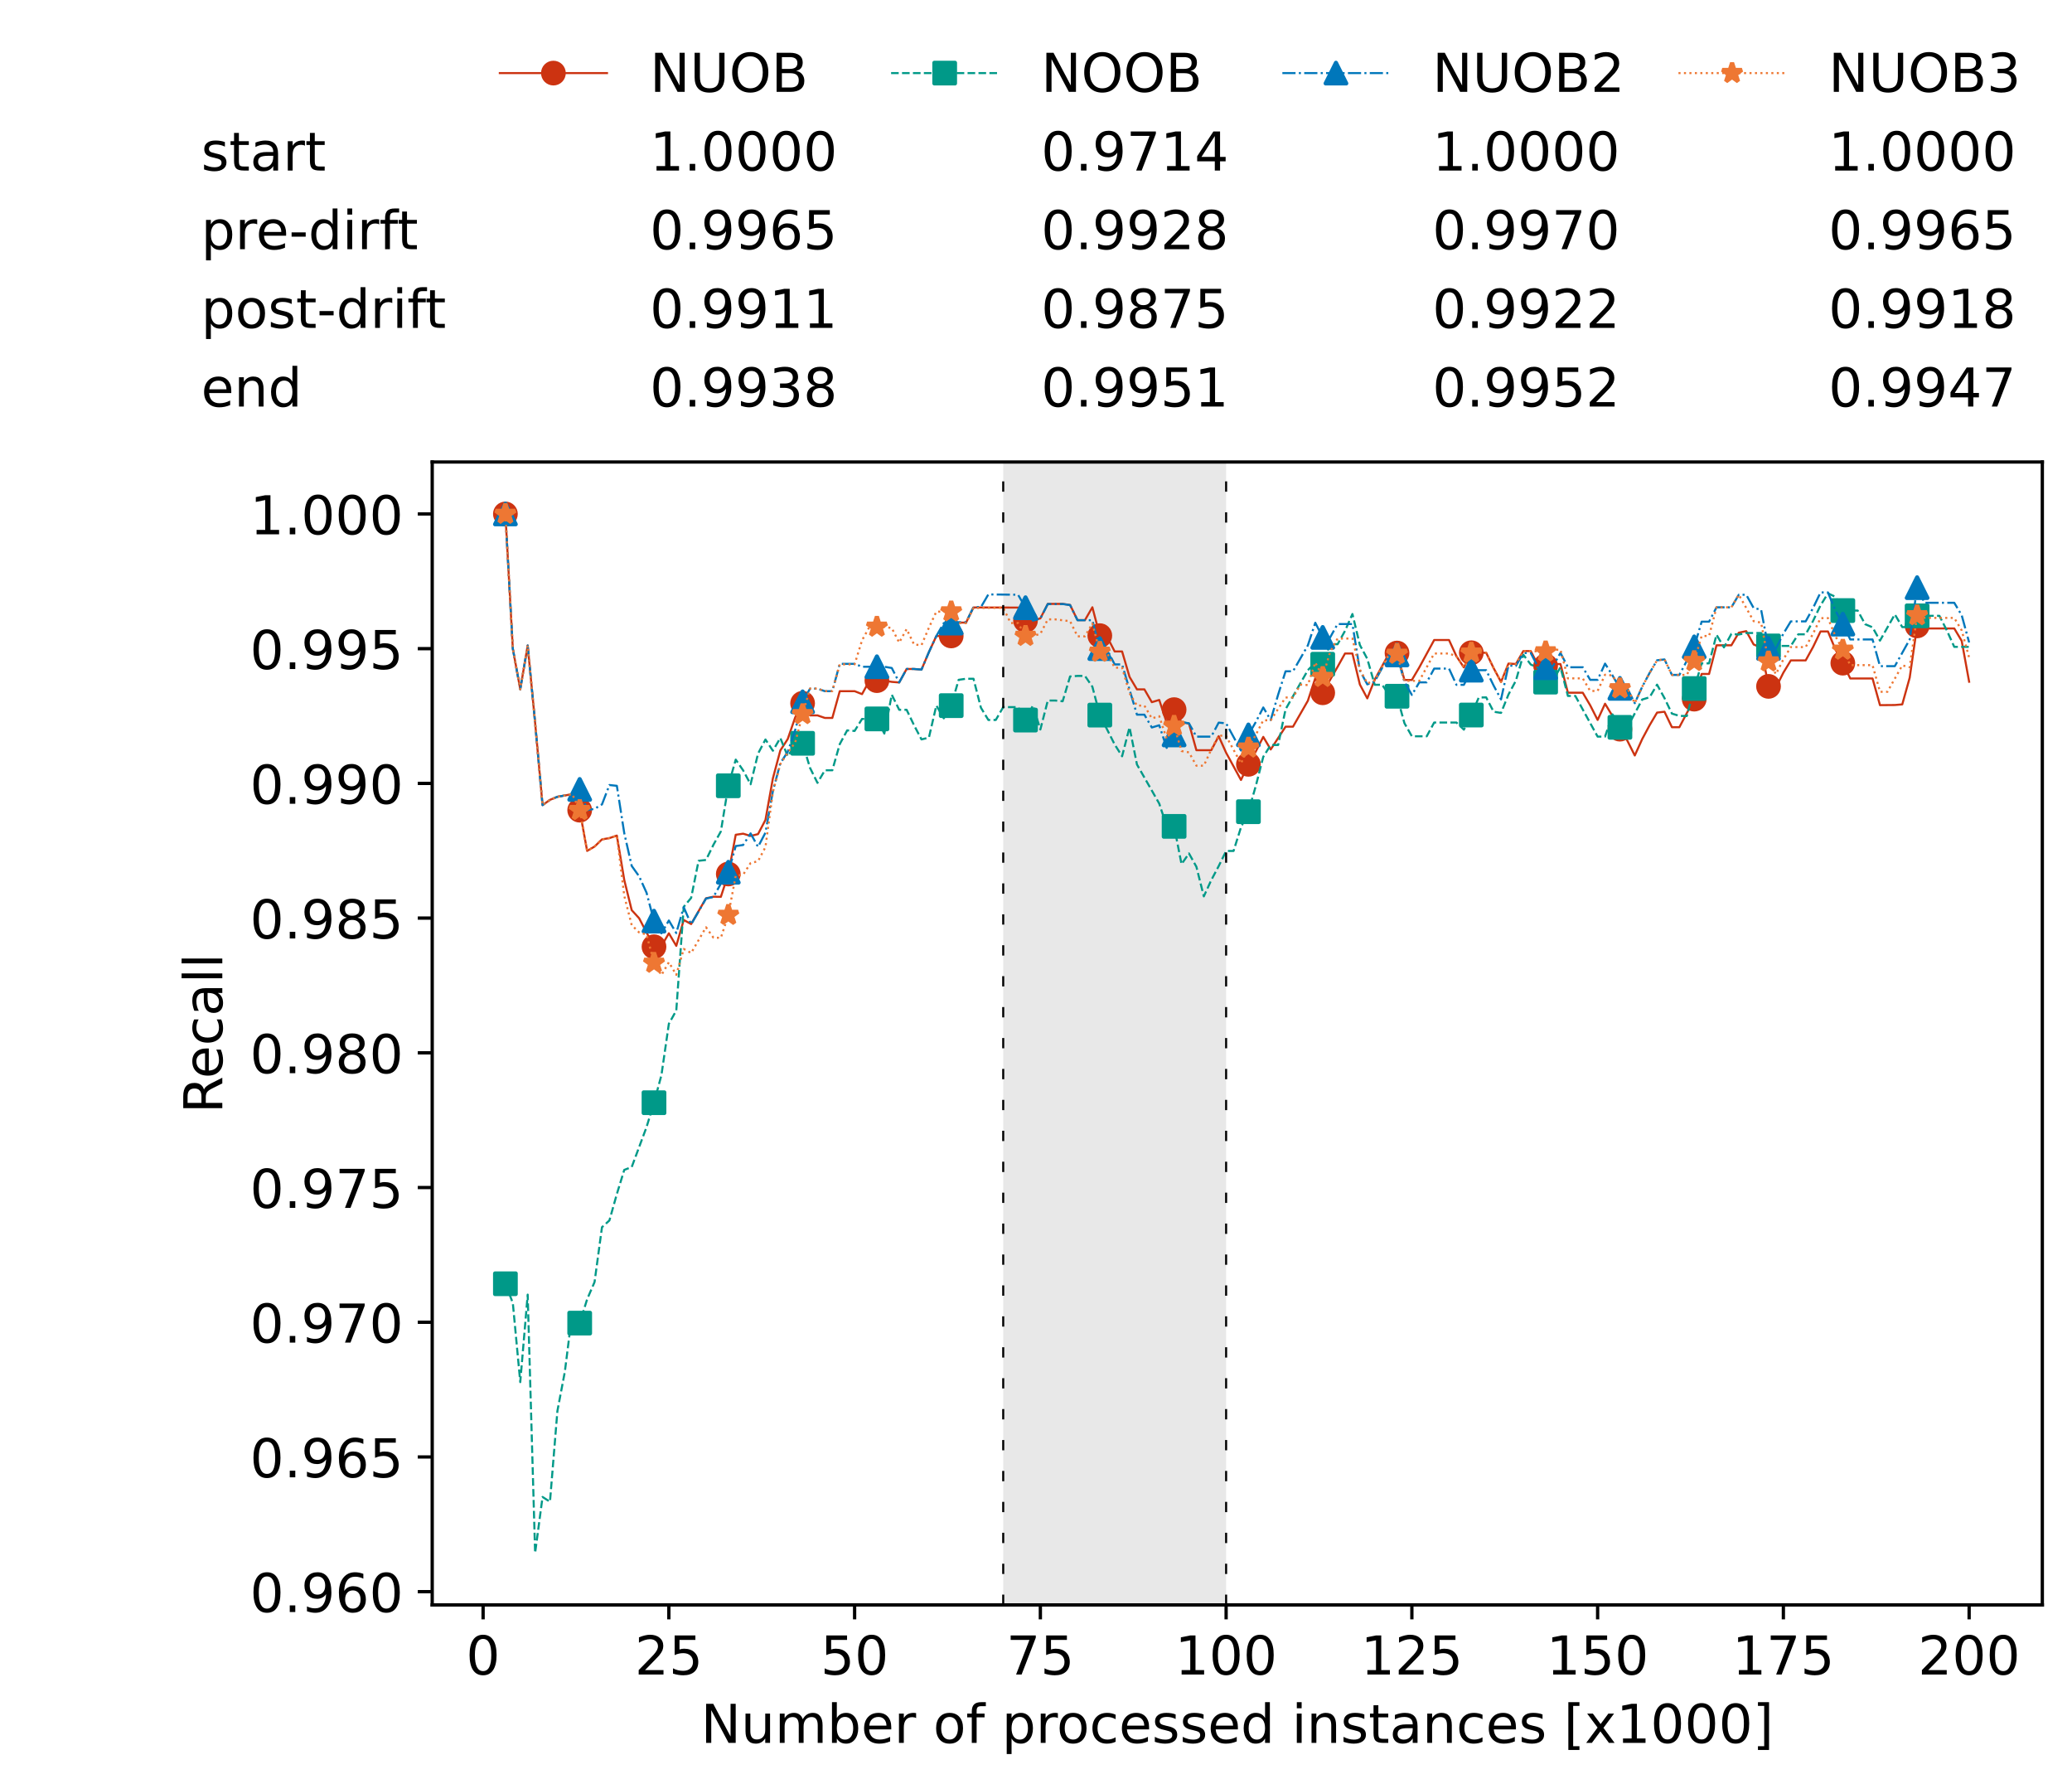 <?xml version="1.0" encoding="utf-8" standalone="no"?>
<!DOCTYPE svg PUBLIC "-//W3C//DTD SVG 1.1//EN"
  "http://www.w3.org/Graphics/SVG/1.1/DTD/svg11.dtd">
<!-- Created with matplotlib (https://matplotlib.org/) -->
<svg height="432.615pt" version="1.1" viewBox="0 0 502.65 432.615" width="502.65pt" xmlns="http://www.w3.org/2000/svg" xmlns:xlink="http://www.w3.org/1999/xlink">
 <defs>
  <style type="text/css">*{stroke-linecap:butt;stroke-linejoin:round;}</style>
 </defs>
 <g id="figure_1">
  <g id="patch_1">
   <path d="M 0 432.615 
L 502.65 432.615 
L 502.65 0 
L 0 0 
z
" style="fill:#ffffff;"/>
  </g>
  <g id="axes_1">
   <g id="patch_2">
    <path d="M 104.85 389.252 
L 495.45 389.252 
L 495.45 112.052 
L 104.85 112.052 
z
" style="fill:#ffffff;"/>
   </g>
   <g id="patch_3">
    <path clip-path="url(#p9b003cfb11)" d="M 297.446 389.252 
L 297.446 112.052 
L 243.372 112.052 
L 243.372 389.252 
z
" style="fill:#d3d3d3;opacity:0.5;"/>
   </g>
   <g id="matplotlib.axis_1">
    <g id="xtick_1">
     <g id="line2d_1">
      <defs>
       <path d="M 0 0 
L 0 3.5 
" id="mec9cbea207" style="stroke:#000000;stroke-width:0.8;"/>
      </defs>
      <g>
       <use style="stroke:#000000;stroke-width:0.8;" x="117.197" xlink:href="#mec9cbea207" y="389.252"/>
      </g>
     </g>
     <g id="text_1">
      <!-- 0 -->
      <g transform="translate(113.061 406.13)scale(0.13 -0.13)">
       <defs>
        <path d="M 31.781 66.406 
Q 24.172 66.406 20.328 58.906 
Q 16.5 51.422 16.5 36.375 
Q 16.5 21.391 20.328 13.891 
Q 24.172 6.391 31.781 6.391 
Q 39.453 6.391 43.281 13.891 
Q 47.125 21.391 47.125 36.375 
Q 47.125 51.422 43.281 58.906 
Q 39.453 66.406 31.781 66.406 
z
M 31.781 74.219 
Q 44.047 74.219 50.516 64.516 
Q 56.984 54.828 56.984 36.375 
Q 56.984 17.969 50.516 8.266 
Q 44.047 -1.422 31.781 -1.422 
Q 19.531 -1.422 13.062 8.266 
Q 6.594 17.969 6.594 36.375 
Q 6.594 54.828 13.062 64.516 
Q 19.531 74.219 31.781 74.219 
z
" id="DejaVuSans-48"/>
       </defs>
       <use xlink:href="#DejaVuSans-48"/>
      </g>
     </g>
    </g>
    <g id="xtick_2">
     <g id="line2d_2">
      <g>
       <use style="stroke:#000000;stroke-width:0.8;" x="162.259" xlink:href="#mec9cbea207" y="389.252"/>
      </g>
     </g>
     <g id="text_2">
      <!-- 25 -->
      <g transform="translate(153.988 406.13)scale(0.13 -0.13)">
       <defs>
        <path d="M 19.188 8.297 
L 53.609 8.297 
L 53.609 0 
L 7.328 0 
L 7.328 8.297 
Q 12.938 14.109 22.625 23.891 
Q 32.328 33.688 34.812 36.531 
Q 39.547 41.844 41.422 45.531 
Q 43.312 49.219 43.312 52.781 
Q 43.312 58.594 39.234 62.25 
Q 35.156 65.922 28.609 65.922 
Q 23.969 65.922 18.812 64.312 
Q 13.672 62.703 7.812 59.422 
L 7.812 69.391 
Q 13.766 71.781 18.938 73 
Q 24.125 74.219 28.422 74.219 
Q 39.75 74.219 46.484 68.547 
Q 53.219 62.891 53.219 53.422 
Q 53.219 48.922 51.531 44.891 
Q 49.859 40.875 45.406 35.406 
Q 44.188 33.984 37.641 27.219 
Q 31.109 20.453 19.188 8.297 
z
" id="DejaVuSans-50"/>
        <path d="M 10.797 72.906 
L 49.516 72.906 
L 49.516 64.594 
L 19.828 64.594 
L 19.828 46.734 
Q 21.969 47.469 24.109 47.828 
Q 26.266 48.188 28.422 48.188 
Q 40.625 48.188 47.75 41.5 
Q 54.891 34.812 54.891 23.391 
Q 54.891 11.625 47.562 5.094 
Q 40.234 -1.422 26.906 -1.422 
Q 22.312 -1.422 17.547 -0.641 
Q 12.797 0.141 7.719 1.703 
L 7.719 11.625 
Q 12.109 9.234 16.797 8.062 
Q 21.484 6.891 26.703 6.891 
Q 35.156 6.891 40.078 11.328 
Q 45.016 15.766 45.016 23.391 
Q 45.016 31 40.078 35.438 
Q 35.156 39.891 26.703 39.891 
Q 22.75 39.891 18.812 39.016 
Q 14.891 38.141 10.797 36.281 
z
" id="DejaVuSans-53"/>
       </defs>
       <use xlink:href="#DejaVuSans-50"/>
       <use x="63.623" xlink:href="#DejaVuSans-53"/>
      </g>
     </g>
    </g>
    <g id="xtick_3">
     <g id="line2d_3">
      <g>
       <use style="stroke:#000000;stroke-width:0.8;" x="207.322" xlink:href="#mec9cbea207" y="389.252"/>
      </g>
     </g>
     <g id="text_3">
      <!-- 50 -->
      <g transform="translate(199.05 406.13)scale(0.13 -0.13)">
       <use xlink:href="#DejaVuSans-53"/>
       <use x="63.623" xlink:href="#DejaVuSans-48"/>
      </g>
     </g>
    </g>
    <g id="xtick_4">
     <g id="line2d_4">
      <g>
       <use style="stroke:#000000;stroke-width:0.8;" x="252.384" xlink:href="#mec9cbea207" y="389.252"/>
      </g>
     </g>
     <g id="text_4">
      <!-- 75 -->
      <g transform="translate(244.113 406.13)scale(0.13 -0.13)">
       <defs>
        <path d="M 8.203 72.906 
L 55.078 72.906 
L 55.078 68.703 
L 28.609 0 
L 18.312 0 
L 43.219 64.594 
L 8.203 64.594 
z
" id="DejaVuSans-55"/>
       </defs>
       <use xlink:href="#DejaVuSans-55"/>
       <use x="63.623" xlink:href="#DejaVuSans-53"/>
      </g>
     </g>
    </g>
    <g id="xtick_5">
     <g id="line2d_5">
      <g>
       <use style="stroke:#000000;stroke-width:0.8;" x="297.446" xlink:href="#mec9cbea207" y="389.252"/>
      </g>
     </g>
     <g id="text_5">
      <!-- 100 -->
      <g transform="translate(285.039 406.13)scale(0.13 -0.13)">
       <defs>
        <path d="M 12.406 8.297 
L 28.516 8.297 
L 28.516 63.922 
L 10.984 60.406 
L 10.984 69.391 
L 28.422 72.906 
L 38.281 72.906 
L 38.281 8.297 
L 54.391 8.297 
L 54.391 0 
L 12.406 0 
z
" id="DejaVuSans-49"/>
       </defs>
       <use xlink:href="#DejaVuSans-49"/>
       <use x="63.623" xlink:href="#DejaVuSans-48"/>
       <use x="127.246" xlink:href="#DejaVuSans-48"/>
      </g>
     </g>
    </g>
    <g id="xtick_6">
     <g id="line2d_6">
      <g>
       <use style="stroke:#000000;stroke-width:0.8;" x="342.509" xlink:href="#mec9cbea207" y="389.252"/>
      </g>
     </g>
     <g id="text_6">
      <!-- 125 -->
      <g transform="translate(330.102 406.13)scale(0.13 -0.13)">
       <use xlink:href="#DejaVuSans-49"/>
       <use x="63.623" xlink:href="#DejaVuSans-50"/>
       <use x="127.246" xlink:href="#DejaVuSans-53"/>
      </g>
     </g>
    </g>
    <g id="xtick_7">
     <g id="line2d_7">
      <g>
       <use style="stroke:#000000;stroke-width:0.8;" x="387.571" xlink:href="#mec9cbea207" y="389.252"/>
      </g>
     </g>
     <g id="text_7">
      <!-- 150 -->
      <g transform="translate(375.164 406.13)scale(0.13 -0.13)">
       <use xlink:href="#DejaVuSans-49"/>
       <use x="63.623" xlink:href="#DejaVuSans-53"/>
       <use x="127.246" xlink:href="#DejaVuSans-48"/>
      </g>
     </g>
    </g>
    <g id="xtick_8">
     <g id="line2d_8">
      <g>
       <use style="stroke:#000000;stroke-width:0.8;" x="432.633" xlink:href="#mec9cbea207" y="389.252"/>
      </g>
     </g>
     <g id="text_8">
      <!-- 175 -->
      <g transform="translate(420.226 406.13)scale(0.13 -0.13)">
       <use xlink:href="#DejaVuSans-49"/>
       <use x="63.623" xlink:href="#DejaVuSans-55"/>
       <use x="127.246" xlink:href="#DejaVuSans-53"/>
      </g>
     </g>
    </g>
    <g id="xtick_9">
     <g id="line2d_9">
      <g>
       <use style="stroke:#000000;stroke-width:0.8;" x="477.695" xlink:href="#mec9cbea207" y="389.252"/>
      </g>
     </g>
     <g id="text_9">
      <!-- 200 -->
      <g transform="translate(465.289 406.13)scale(0.13 -0.13)">
       <use xlink:href="#DejaVuSans-50"/>
       <use x="63.623" xlink:href="#DejaVuSans-48"/>
       <use x="127.246" xlink:href="#DejaVuSans-48"/>
      </g>
     </g>
    </g>
    <g id="text_10">
     <!-- Number of processed instances [x1000] -->
     <g transform="translate(170.025 422.711)scale(0.13 -0.13)">
      <defs>
       <path d="M 9.812 72.906 
L 23.094 72.906 
L 55.422 11.922 
L 55.422 72.906 
L 64.984 72.906 
L 64.984 0 
L 51.703 0 
L 19.391 60.984 
L 19.391 0 
L 9.812 0 
z
" id="DejaVuSans-78"/>
       <path d="M 8.5 21.578 
L 8.5 54.688 
L 17.484 54.688 
L 17.484 21.922 
Q 17.484 14.156 20.5 10.266 
Q 23.531 6.391 29.594 6.391 
Q 36.859 6.391 41.078 11.031 
Q 45.312 15.672 45.312 23.688 
L 45.312 54.688 
L 54.297 54.688 
L 54.297 0 
L 45.312 0 
L 45.312 8.406 
Q 42.047 3.422 37.719 1 
Q 33.406 -1.422 27.688 -1.422 
Q 18.266 -1.422 13.375 4.438 
Q 8.5 10.297 8.5 21.578 
z
M 31.109 56 
z
" id="DejaVuSans-117"/>
       <path d="M 52 44.188 
Q 55.375 50.25 60.062 53.125 
Q 64.75 56 71.094 56 
Q 79.641 56 84.281 50.016 
Q 88.922 44.047 88.922 33.016 
L 88.922 0 
L 79.891 0 
L 79.891 32.719 
Q 79.891 40.578 77.094 44.375 
Q 74.312 48.188 68.609 48.188 
Q 61.625 48.188 57.562 43.547 
Q 53.516 38.922 53.516 30.906 
L 53.516 0 
L 44.484 0 
L 44.484 32.719 
Q 44.484 40.625 41.703 44.406 
Q 38.922 48.188 33.109 48.188 
Q 26.219 48.188 22.156 43.531 
Q 18.109 38.875 18.109 30.906 
L 18.109 0 
L 9.078 0 
L 9.078 54.688 
L 18.109 54.688 
L 18.109 46.188 
Q 21.188 51.219 25.484 53.609 
Q 29.781 56 35.688 56 
Q 41.656 56 45.828 52.969 
Q 50 49.953 52 44.188 
z
" id="DejaVuSans-109"/>
       <path d="M 48.688 27.297 
Q 48.688 37.203 44.609 42.844 
Q 40.531 48.484 33.406 48.484 
Q 26.266 48.484 22.188 42.844 
Q 18.109 37.203 18.109 27.297 
Q 18.109 17.391 22.188 11.75 
Q 26.266 6.109 33.406 6.109 
Q 40.531 6.109 44.609 11.75 
Q 48.688 17.391 48.688 27.297 
z
M 18.109 46.391 
Q 20.953 51.266 25.266 53.625 
Q 29.594 56 35.594 56 
Q 45.562 56 51.781 48.094 
Q 58.016 40.188 58.016 27.297 
Q 58.016 14.406 51.781 6.484 
Q 45.562 -1.422 35.594 -1.422 
Q 29.594 -1.422 25.266 0.953 
Q 20.953 3.328 18.109 8.203 
L 18.109 0 
L 9.078 0 
L 9.078 75.984 
L 18.109 75.984 
z
" id="DejaVuSans-98"/>
       <path d="M 56.203 29.594 
L 56.203 25.203 
L 14.891 25.203 
Q 15.484 15.922 20.484 11.062 
Q 25.484 6.203 34.422 6.203 
Q 39.594 6.203 44.453 7.469 
Q 49.312 8.734 54.109 11.281 
L 54.109 2.781 
Q 49.266 0.734 44.188 -0.344 
Q 39.109 -1.422 33.891 -1.422 
Q 20.797 -1.422 13.156 6.188 
Q 5.516 13.812 5.516 26.812 
Q 5.516 40.234 12.766 48.109 
Q 20.016 56 32.328 56 
Q 43.359 56 49.781 48.891 
Q 56.203 41.797 56.203 29.594 
z
M 47.219 32.234 
Q 47.125 39.594 43.094 43.984 
Q 39.062 48.391 32.422 48.391 
Q 24.906 48.391 20.391 44.141 
Q 15.875 39.891 15.188 32.172 
z
" id="DejaVuSans-101"/>
       <path d="M 41.109 46.297 
Q 39.594 47.172 37.812 47.578 
Q 36.031 48 33.891 48 
Q 26.266 48 22.188 43.047 
Q 18.109 38.094 18.109 28.812 
L 18.109 0 
L 9.078 0 
L 9.078 54.688 
L 18.109 54.688 
L 18.109 46.188 
Q 20.953 51.172 25.484 53.578 
Q 30.031 56 36.531 56 
Q 37.453 56 38.578 55.875 
Q 39.703 55.766 41.062 55.516 
z
" id="DejaVuSans-114"/>
       <path id="DejaVuSans-32"/>
       <path d="M 30.609 48.391 
Q 23.391 48.391 19.188 42.75 
Q 14.984 37.109 14.984 27.297 
Q 14.984 17.484 19.156 11.844 
Q 23.344 6.203 30.609 6.203 
Q 37.797 6.203 41.984 11.859 
Q 46.188 17.531 46.188 27.297 
Q 46.188 37.016 41.984 42.703 
Q 37.797 48.391 30.609 48.391 
z
M 30.609 56 
Q 42.328 56 49.016 48.375 
Q 55.719 40.766 55.719 27.297 
Q 55.719 13.875 49.016 6.219 
Q 42.328 -1.422 30.609 -1.422 
Q 18.844 -1.422 12.172 6.219 
Q 5.516 13.875 5.516 27.297 
Q 5.516 40.766 12.172 48.375 
Q 18.844 56 30.609 56 
z
" id="DejaVuSans-111"/>
       <path d="M 37.109 75.984 
L 37.109 68.5 
L 28.516 68.5 
Q 23.688 68.5 21.797 66.547 
Q 19.922 64.594 19.922 59.516 
L 19.922 54.688 
L 34.719 54.688 
L 34.719 47.703 
L 19.922 47.703 
L 19.922 0 
L 10.891 0 
L 10.891 47.703 
L 2.297 47.703 
L 2.297 54.688 
L 10.891 54.688 
L 10.891 58.5 
Q 10.891 67.625 15.141 71.797 
Q 19.391 75.984 28.609 75.984 
z
" id="DejaVuSans-102"/>
       <path d="M 18.109 8.203 
L 18.109 -20.797 
L 9.078 -20.797 
L 9.078 54.688 
L 18.109 54.688 
L 18.109 46.391 
Q 20.953 51.266 25.266 53.625 
Q 29.594 56 35.594 56 
Q 45.562 56 51.781 48.094 
Q 58.016 40.188 58.016 27.297 
Q 58.016 14.406 51.781 6.484 
Q 45.562 -1.422 35.594 -1.422 
Q 29.594 -1.422 25.266 0.953 
Q 20.953 3.328 18.109 8.203 
z
M 48.688 27.297 
Q 48.688 37.203 44.609 42.844 
Q 40.531 48.484 33.406 48.484 
Q 26.266 48.484 22.188 42.844 
Q 18.109 37.203 18.109 27.297 
Q 18.109 17.391 22.188 11.75 
Q 26.266 6.109 33.406 6.109 
Q 40.531 6.109 44.609 11.75 
Q 48.688 17.391 48.688 27.297 
z
" id="DejaVuSans-112"/>
       <path d="M 48.781 52.594 
L 48.781 44.188 
Q 44.969 46.297 41.141 47.344 
Q 37.312 48.391 33.406 48.391 
Q 24.656 48.391 19.812 42.844 
Q 14.984 37.312 14.984 27.297 
Q 14.984 17.281 19.812 11.734 
Q 24.656 6.203 33.406 6.203 
Q 37.312 6.203 41.141 7.25 
Q 44.969 8.297 48.781 10.406 
L 48.781 2.094 
Q 45.016 0.344 40.984 -0.531 
Q 36.969 -1.422 32.422 -1.422 
Q 20.062 -1.422 12.781 6.344 
Q 5.516 14.109 5.516 27.297 
Q 5.516 40.672 12.859 48.328 
Q 20.219 56 33.016 56 
Q 37.156 56 41.109 55.141 
Q 45.062 54.297 48.781 52.594 
z
" id="DejaVuSans-99"/>
       <path d="M 44.281 53.078 
L 44.281 44.578 
Q 40.484 46.531 36.375 47.5 
Q 32.281 48.484 27.875 48.484 
Q 21.188 48.484 17.844 46.438 
Q 14.5 44.391 14.5 40.281 
Q 14.5 37.156 16.891 35.375 
Q 19.281 33.594 26.516 31.984 
L 29.594 31.297 
Q 39.156 29.25 43.188 25.516 
Q 47.219 21.781 47.219 15.094 
Q 47.219 7.469 41.188 3.016 
Q 35.156 -1.422 24.609 -1.422 
Q 20.219 -1.422 15.453 -0.562 
Q 10.688 0.297 5.422 2 
L 5.422 11.281 
Q 10.406 8.688 15.234 7.391 
Q 20.062 6.109 24.812 6.109 
Q 31.156 6.109 34.562 8.281 
Q 37.984 10.453 37.984 14.406 
Q 37.984 18.062 35.516 20.016 
Q 33.062 21.969 24.703 23.781 
L 21.578 24.516 
Q 13.234 26.266 9.516 29.906 
Q 5.812 33.547 5.812 39.891 
Q 5.812 47.609 11.281 51.797 
Q 16.75 56 26.812 56 
Q 31.781 56 36.172 55.266 
Q 40.578 54.547 44.281 53.078 
z
" id="DejaVuSans-115"/>
       <path d="M 45.406 46.391 
L 45.406 75.984 
L 54.391 75.984 
L 54.391 0 
L 45.406 0 
L 45.406 8.203 
Q 42.578 3.328 38.25 0.953 
Q 33.938 -1.422 27.875 -1.422 
Q 17.969 -1.422 11.734 6.484 
Q 5.516 14.406 5.516 27.297 
Q 5.516 40.188 11.734 48.094 
Q 17.969 56 27.875 56 
Q 33.938 56 38.25 53.625 
Q 42.578 51.266 45.406 46.391 
z
M 14.797 27.297 
Q 14.797 17.391 18.875 11.75 
Q 22.953 6.109 30.078 6.109 
Q 37.203 6.109 41.297 11.75 
Q 45.406 17.391 45.406 27.297 
Q 45.406 37.203 41.297 42.844 
Q 37.203 48.484 30.078 48.484 
Q 22.953 48.484 18.875 42.844 
Q 14.797 37.203 14.797 27.297 
z
" id="DejaVuSans-100"/>
       <path d="M 9.422 54.688 
L 18.406 54.688 
L 18.406 0 
L 9.422 0 
z
M 9.422 75.984 
L 18.406 75.984 
L 18.406 64.594 
L 9.422 64.594 
z
" id="DejaVuSans-105"/>
       <path d="M 54.891 33.016 
L 54.891 0 
L 45.906 0 
L 45.906 32.719 
Q 45.906 40.484 42.875 44.328 
Q 39.844 48.188 33.797 48.188 
Q 26.516 48.188 22.312 43.547 
Q 18.109 38.922 18.109 30.906 
L 18.109 0 
L 9.078 0 
L 9.078 54.688 
L 18.109 54.688 
L 18.109 46.188 
Q 21.344 51.125 25.703 53.562 
Q 30.078 56 35.797 56 
Q 45.219 56 50.047 50.172 
Q 54.891 44.344 54.891 33.016 
z
" id="DejaVuSans-110"/>
       <path d="M 18.312 70.219 
L 18.312 54.688 
L 36.812 54.688 
L 36.812 47.703 
L 18.312 47.703 
L 18.312 18.016 
Q 18.312 11.328 20.141 9.422 
Q 21.969 7.516 27.594 7.516 
L 36.812 7.516 
L 36.812 0 
L 27.594 0 
Q 17.188 0 13.234 3.875 
Q 9.281 7.766 9.281 18.016 
L 9.281 47.703 
L 2.688 47.703 
L 2.688 54.688 
L 9.281 54.688 
L 9.281 70.219 
z
" id="DejaVuSans-116"/>
       <path d="M 34.281 27.484 
Q 23.391 27.484 19.188 25 
Q 14.984 22.516 14.984 16.5 
Q 14.984 11.719 18.141 8.906 
Q 21.297 6.109 26.703 6.109 
Q 34.188 6.109 38.703 11.406 
Q 43.219 16.703 43.219 25.484 
L 43.219 27.484 
z
M 52.203 31.203 
L 52.203 0 
L 43.219 0 
L 43.219 8.297 
Q 40.141 3.328 35.547 0.953 
Q 30.953 -1.422 24.312 -1.422 
Q 15.922 -1.422 10.953 3.297 
Q 6 8.016 6 15.922 
Q 6 25.141 12.172 29.828 
Q 18.359 34.516 30.609 34.516 
L 43.219 34.516 
L 43.219 35.406 
Q 43.219 41.609 39.141 45 
Q 35.062 48.391 27.688 48.391 
Q 23 48.391 18.547 47.266 
Q 14.109 46.141 10.016 43.891 
L 10.016 52.203 
Q 14.938 54.109 19.578 55.047 
Q 24.219 56 28.609 56 
Q 40.484 56 46.344 49.844 
Q 52.203 43.703 52.203 31.203 
z
" id="DejaVuSans-97"/>
       <path d="M 8.594 75.984 
L 29.297 75.984 
L 29.297 69 
L 17.578 69 
L 17.578 -6.203 
L 29.297 -6.203 
L 29.297 -13.188 
L 8.594 -13.188 
z
" id="DejaVuSans-91"/>
       <path d="M 54.891 54.688 
L 35.109 28.078 
L 55.906 0 
L 45.312 0 
L 29.391 21.484 
L 13.484 0 
L 2.875 0 
L 24.125 28.609 
L 4.688 54.688 
L 15.281 54.688 
L 29.781 35.203 
L 44.281 54.688 
z
" id="DejaVuSans-120"/>
       <path d="M 30.422 75.984 
L 30.422 -13.188 
L 9.719 -13.188 
L 9.719 -6.203 
L 21.391 -6.203 
L 21.391 69 
L 9.719 69 
L 9.719 75.984 
z
" id="DejaVuSans-93"/>
      </defs>
      <use xlink:href="#DejaVuSans-78"/>
      <use x="74.805" xlink:href="#DejaVuSans-117"/>
      <use x="138.184" xlink:href="#DejaVuSans-109"/>
      <use x="235.596" xlink:href="#DejaVuSans-98"/>
      <use x="299.072" xlink:href="#DejaVuSans-101"/>
      <use x="360.596" xlink:href="#DejaVuSans-114"/>
      <use x="401.709" xlink:href="#DejaVuSans-32"/>
      <use x="433.496" xlink:href="#DejaVuSans-111"/>
      <use x="494.678" xlink:href="#DejaVuSans-102"/>
      <use x="529.883" xlink:href="#DejaVuSans-32"/>
      <use x="561.67" xlink:href="#DejaVuSans-112"/>
      <use x="625.146" xlink:href="#DejaVuSans-114"/>
      <use x="664.01" xlink:href="#DejaVuSans-111"/>
      <use x="725.191" xlink:href="#DejaVuSans-99"/>
      <use x="780.172" xlink:href="#DejaVuSans-101"/>
      <use x="841.695" xlink:href="#DejaVuSans-115"/>
      <use x="893.795" xlink:href="#DejaVuSans-115"/>
      <use x="945.895" xlink:href="#DejaVuSans-101"/>
      <use x="1007.418" xlink:href="#DejaVuSans-100"/>
      <use x="1070.895" xlink:href="#DejaVuSans-32"/>
      <use x="1102.682" xlink:href="#DejaVuSans-105"/>
      <use x="1130.465" xlink:href="#DejaVuSans-110"/>
      <use x="1193.844" xlink:href="#DejaVuSans-115"/>
      <use x="1245.943" xlink:href="#DejaVuSans-116"/>
      <use x="1285.152" xlink:href="#DejaVuSans-97"/>
      <use x="1346.432" xlink:href="#DejaVuSans-110"/>
      <use x="1409.811" xlink:href="#DejaVuSans-99"/>
      <use x="1464.791" xlink:href="#DejaVuSans-101"/>
      <use x="1526.314" xlink:href="#DejaVuSans-115"/>
      <use x="1578.414" xlink:href="#DejaVuSans-32"/>
      <use x="1610.201" xlink:href="#DejaVuSans-91"/>
      <use x="1649.215" xlink:href="#DejaVuSans-120"/>
      <use x="1708.395" xlink:href="#DejaVuSans-49"/>
      <use x="1772.018" xlink:href="#DejaVuSans-48"/>
      <use x="1835.641" xlink:href="#DejaVuSans-48"/>
      <use x="1899.264" xlink:href="#DejaVuSans-48"/>
      <use x="1962.887" xlink:href="#DejaVuSans-93"/>
     </g>
    </g>
   </g>
   <g id="matplotlib.axis_2">
    <g id="ytick_1">
     <g id="line2d_10">
      <defs>
       <path d="M 0 0 
L -3.5 0 
" id="m815062d1ac" style="stroke:#000000;stroke-width:0.8;"/>
      </defs>
      <g>
       <use style="stroke:#000000;stroke-width:0.8;" x="104.85" xlink:href="#m815062d1ac" y="386.035"/>
      </g>
     </g>
     <g id="text_11">
      <!-- 0.960 -->
      <g transform="translate(60.633 390.974)scale(0.13 -0.13)">
       <defs>
        <path d="M 10.688 12.406 
L 21 12.406 
L 21 0 
L 10.688 0 
z
" id="DejaVuSans-46"/>
        <path d="M 10.984 1.516 
L 10.984 10.5 
Q 14.703 8.734 18.5 7.812 
Q 22.312 6.891 25.984 6.891 
Q 35.75 6.891 40.891 13.453 
Q 46.047 20.016 46.781 33.406 
Q 43.953 29.203 39.594 26.953 
Q 35.25 24.703 29.984 24.703 
Q 19.047 24.703 12.672 31.312 
Q 6.297 37.938 6.297 49.422 
Q 6.297 60.641 12.938 67.422 
Q 19.578 74.219 30.609 74.219 
Q 43.266 74.219 49.922 64.516 
Q 56.594 54.828 56.594 36.375 
Q 56.594 19.141 48.406 8.859 
Q 40.234 -1.422 26.422 -1.422 
Q 22.703 -1.422 18.891 -0.688 
Q 15.094 0.047 10.984 1.516 
z
M 30.609 32.422 
Q 37.25 32.422 41.125 36.953 
Q 45.016 41.5 45.016 49.422 
Q 45.016 57.281 41.125 61.844 
Q 37.25 66.406 30.609 66.406 
Q 23.969 66.406 20.094 61.844 
Q 16.219 57.281 16.219 49.422 
Q 16.219 41.5 20.094 36.953 
Q 23.969 32.422 30.609 32.422 
z
" id="DejaVuSans-57"/>
        <path d="M 33.016 40.375 
Q 26.375 40.375 22.484 35.828 
Q 18.609 31.297 18.609 23.391 
Q 18.609 15.531 22.484 10.953 
Q 26.375 6.391 33.016 6.391 
Q 39.656 6.391 43.531 10.953 
Q 47.406 15.531 47.406 23.391 
Q 47.406 31.297 43.531 35.828 
Q 39.656 40.375 33.016 40.375 
z
M 52.594 71.297 
L 52.594 62.312 
Q 48.875 64.062 45.094 64.984 
Q 41.312 65.922 37.594 65.922 
Q 27.828 65.922 22.672 59.328 
Q 17.531 52.734 16.797 39.406 
Q 19.672 43.656 24.016 45.922 
Q 28.375 48.188 33.594 48.188 
Q 44.578 48.188 50.953 41.516 
Q 57.328 34.859 57.328 23.391 
Q 57.328 12.156 50.688 5.359 
Q 44.047 -1.422 33.016 -1.422 
Q 20.359 -1.422 13.672 8.266 
Q 6.984 17.969 6.984 36.375 
Q 6.984 53.656 15.188 63.938 
Q 23.391 74.219 37.203 74.219 
Q 40.922 74.219 44.703 73.484 
Q 48.484 72.75 52.594 71.297 
z
" id="DejaVuSans-54"/>
       </defs>
       <use xlink:href="#DejaVuSans-48"/>
       <use x="63.623" xlink:href="#DejaVuSans-46"/>
       <use x="95.41" xlink:href="#DejaVuSans-57"/>
       <use x="159.033" xlink:href="#DejaVuSans-54"/>
       <use x="222.656" xlink:href="#DejaVuSans-48"/>
      </g>
     </g>
    </g>
    <g id="ytick_2">
     <g id="line2d_11">
      <g>
       <use style="stroke:#000000;stroke-width:0.8;" x="104.85" xlink:href="#m815062d1ac" y="353.362"/>
      </g>
     </g>
     <g id="text_12">
      <!-- 0.965 -->
      <g transform="translate(60.633 358.301)scale(0.13 -0.13)">
       <use xlink:href="#DejaVuSans-48"/>
       <use x="63.623" xlink:href="#DejaVuSans-46"/>
       <use x="95.41" xlink:href="#DejaVuSans-57"/>
       <use x="159.033" xlink:href="#DejaVuSans-54"/>
       <use x="222.656" xlink:href="#DejaVuSans-53"/>
      </g>
     </g>
    </g>
    <g id="ytick_3">
     <g id="line2d_12">
      <g>
       <use style="stroke:#000000;stroke-width:0.8;" x="104.85" xlink:href="#m815062d1ac" y="320.689"/>
      </g>
     </g>
     <g id="text_13">
      <!-- 0.970 -->
      <g transform="translate(60.633 325.628)scale(0.13 -0.13)">
       <use xlink:href="#DejaVuSans-48"/>
       <use x="63.623" xlink:href="#DejaVuSans-46"/>
       <use x="95.41" xlink:href="#DejaVuSans-57"/>
       <use x="159.033" xlink:href="#DejaVuSans-55"/>
       <use x="222.656" xlink:href="#DejaVuSans-48"/>
      </g>
     </g>
    </g>
    <g id="ytick_4">
     <g id="line2d_13">
      <g>
       <use style="stroke:#000000;stroke-width:0.8;" x="104.85" xlink:href="#m815062d1ac" y="288.016"/>
      </g>
     </g>
     <g id="text_14">
      <!-- 0.975 -->
      <g transform="translate(60.633 292.955)scale(0.13 -0.13)">
       <use xlink:href="#DejaVuSans-48"/>
       <use x="63.623" xlink:href="#DejaVuSans-46"/>
       <use x="95.41" xlink:href="#DejaVuSans-57"/>
       <use x="159.033" xlink:href="#DejaVuSans-55"/>
       <use x="222.656" xlink:href="#DejaVuSans-53"/>
      </g>
     </g>
    </g>
    <g id="ytick_5">
     <g id="line2d_14">
      <g>
       <use style="stroke:#000000;stroke-width:0.8;" x="104.85" xlink:href="#m815062d1ac" y="255.343"/>
      </g>
     </g>
     <g id="text_15">
      <!-- 0.980 -->
      <g transform="translate(60.633 260.282)scale(0.13 -0.13)">
       <defs>
        <path d="M 31.781 34.625 
Q 24.75 34.625 20.719 30.859 
Q 16.703 27.094 16.703 20.516 
Q 16.703 13.922 20.719 10.156 
Q 24.75 6.391 31.781 6.391 
Q 38.812 6.391 42.859 10.172 
Q 46.922 13.969 46.922 20.516 
Q 46.922 27.094 42.891 30.859 
Q 38.875 34.625 31.781 34.625 
z
M 21.922 38.812 
Q 15.578 40.375 12.031 44.719 
Q 8.5 49.078 8.5 55.328 
Q 8.5 64.062 14.719 69.141 
Q 20.953 74.219 31.781 74.219 
Q 42.672 74.219 48.875 69.141 
Q 55.078 64.062 55.078 55.328 
Q 55.078 49.078 51.531 44.719 
Q 48 40.375 41.703 38.812 
Q 48.828 37.156 52.797 32.312 
Q 56.781 27.484 56.781 20.516 
Q 56.781 9.906 50.312 4.234 
Q 43.844 -1.422 31.781 -1.422 
Q 19.734 -1.422 13.25 4.234 
Q 6.781 9.906 6.781 20.516 
Q 6.781 27.484 10.781 32.312 
Q 14.797 37.156 21.922 38.812 
z
M 18.312 54.391 
Q 18.312 48.734 21.844 45.562 
Q 25.391 42.391 31.781 42.391 
Q 38.141 42.391 41.719 45.562 
Q 45.312 48.734 45.312 54.391 
Q 45.312 60.062 41.719 63.234 
Q 38.141 66.406 31.781 66.406 
Q 25.391 66.406 21.844 63.234 
Q 18.312 60.062 18.312 54.391 
z
" id="DejaVuSans-56"/>
       </defs>
       <use xlink:href="#DejaVuSans-48"/>
       <use x="63.623" xlink:href="#DejaVuSans-46"/>
       <use x="95.41" xlink:href="#DejaVuSans-57"/>
       <use x="159.033" xlink:href="#DejaVuSans-56"/>
       <use x="222.656" xlink:href="#DejaVuSans-48"/>
      </g>
     </g>
    </g>
    <g id="ytick_6">
     <g id="line2d_15">
      <g>
       <use style="stroke:#000000;stroke-width:0.8;" x="104.85" xlink:href="#m815062d1ac" y="222.67"/>
      </g>
     </g>
     <g id="text_16">
      <!-- 0.985 -->
      <g transform="translate(60.633 227.609)scale(0.13 -0.13)">
       <use xlink:href="#DejaVuSans-48"/>
       <use x="63.623" xlink:href="#DejaVuSans-46"/>
       <use x="95.41" xlink:href="#DejaVuSans-57"/>
       <use x="159.033" xlink:href="#DejaVuSans-56"/>
       <use x="222.656" xlink:href="#DejaVuSans-53"/>
      </g>
     </g>
    </g>
    <g id="ytick_7">
     <g id="line2d_16">
      <g>
       <use style="stroke:#000000;stroke-width:0.8;" x="104.85" xlink:href="#m815062d1ac" y="189.998"/>
      </g>
     </g>
     <g id="text_17">
      <!-- 0.990 -->
      <g transform="translate(60.633 194.937)scale(0.13 -0.13)">
       <use xlink:href="#DejaVuSans-48"/>
       <use x="63.623" xlink:href="#DejaVuSans-46"/>
       <use x="95.41" xlink:href="#DejaVuSans-57"/>
       <use x="159.033" xlink:href="#DejaVuSans-57"/>
       <use x="222.656" xlink:href="#DejaVuSans-48"/>
      </g>
     </g>
    </g>
    <g id="ytick_8">
     <g id="line2d_17">
      <g>
       <use style="stroke:#000000;stroke-width:0.8;" x="104.85" xlink:href="#m815062d1ac" y="157.325"/>
      </g>
     </g>
     <g id="text_18">
      <!-- 0.995 -->
      <g transform="translate(60.633 162.264)scale(0.13 -0.13)">
       <use xlink:href="#DejaVuSans-48"/>
       <use x="63.623" xlink:href="#DejaVuSans-46"/>
       <use x="95.41" xlink:href="#DejaVuSans-57"/>
       <use x="159.033" xlink:href="#DejaVuSans-57"/>
       <use x="222.656" xlink:href="#DejaVuSans-53"/>
      </g>
     </g>
    </g>
    <g id="ytick_9">
     <g id="line2d_18">
      <g>
       <use style="stroke:#000000;stroke-width:0.8;" x="104.85" xlink:href="#m815062d1ac" y="124.652"/>
      </g>
     </g>
     <g id="text_19">
      <!-- 1.000 -->
      <g transform="translate(60.633 129.591)scale(0.13 -0.13)">
       <use xlink:href="#DejaVuSans-49"/>
       <use x="63.623" xlink:href="#DejaVuSans-46"/>
       <use x="95.41" xlink:href="#DejaVuSans-48"/>
       <use x="159.033" xlink:href="#DejaVuSans-48"/>
       <use x="222.656" xlink:href="#DejaVuSans-48"/>
      </g>
     </g>
    </g>
    <g id="text_20">
     <!-- Recall -->
     <g transform="translate(53.93 270.044)rotate(-90)scale(0.13 -0.13)">
      <defs>
       <path d="M 44.391 34.188 
Q 47.562 33.109 50.562 29.594 
Q 53.562 26.078 56.594 19.922 
L 66.609 0 
L 56 0 
L 46.688 18.703 
Q 43.062 26.031 39.672 28.422 
Q 36.281 30.812 30.422 30.812 
L 19.672 30.812 
L 19.672 0 
L 9.812 0 
L 9.812 72.906 
L 32.078 72.906 
Q 44.578 72.906 50.734 67.672 
Q 56.891 62.453 56.891 51.906 
Q 56.891 45.016 53.688 40.469 
Q 50.484 35.938 44.391 34.188 
z
M 19.672 64.797 
L 19.672 38.922 
L 32.078 38.922 
Q 39.203 38.922 42.844 42.219 
Q 46.484 45.516 46.484 51.906 
Q 46.484 58.297 42.844 61.547 
Q 39.203 64.797 32.078 64.797 
z
" id="DejaVuSans-82"/>
       <path d="M 9.422 75.984 
L 18.406 75.984 
L 18.406 0 
L 9.422 0 
z
" id="DejaVuSans-108"/>
      </defs>
      <use xlink:href="#DejaVuSans-82"/>
      <use x="64.982" xlink:href="#DejaVuSans-101"/>
      <use x="126.506" xlink:href="#DejaVuSans-99"/>
      <use x="181.486" xlink:href="#DejaVuSans-97"/>
      <use x="242.766" xlink:href="#DejaVuSans-108"/>
      <use x="270.549" xlink:href="#DejaVuSans-108"/>
     </g>
    </g>
   </g>
   <g id="line2d_19"/>
   <g id="line2d_20"/>
   <g id="line2d_21"/>
   <g id="line2d_22"/>
   <g id="line2d_23"/>
   <g id="line2d_24">
    <path clip-path="url(#p9b003cfb11)" d="M 122.605 124.652 
L 124.407 157.325 
L 126.21 167.178 
L 128.012 156.547 
L 129.815 175.301 
L 131.617 195.27 
L 133.419 193.989 
L 135.222 193.252 
L 138.827 192.602 
L 140.629 196.494 
L 142.432 206.368 
L 144.234 205.318 
L 146.037 203.58 
L 147.839 203.268 
L 149.642 202.654 
L 151.444 213.441 
L 153.247 220.745 
L 155.049 222.707 
L 158.654 229.621 
L 160.457 229.465 
L 162.259 226.353 
L 164.062 229.407 
L 165.864 223.124 
L 167.667 224.117 
L 171.272 217.862 
L 173.074 217.479 
L 174.877 217.512 
L 176.679 211.974 
L 178.482 202.457 
L 180.284 202.196 
L 182.087 202.747 
L 183.889 202.302 
L 185.692 198.862 
L 187.494 188.791 
L 189.297 182.021 
L 191.099 179.242 
L 192.902 174.006 
L 194.704 170.567 
L 196.507 173.506 
L 198.309 173.506 
L 200.112 174.124 
L 201.914 174.124 
L 203.717 167.632 
L 207.322 167.632 
L 209.124 168.346 
L 210.927 165.078 
L 214.532 165.078 
L 216.334 165.376 
L 218.137 165.521 
L 219.939 162.253 
L 221.742 162.253 
L 223.544 162.398 
L 225.347 158.154 
L 227.149 154.265 
L 230.754 154.235 
L 232.557 151.001 
L 234.359 151.001 
L 236.162 147.33 
L 246.976 147.357 
L 248.779 150.499 
L 250.581 150.499 
L 252.384 149.977 
L 254.186 146.464 
L 257.791 146.464 
L 259.594 146.725 
L 261.396 150.397 
L 263.199 150.397 
L 265.001 147.285 
L 266.804 154.163 
L 268.606 154.488 
L 270.409 158.002 
L 272.211 158.002 
L 274.014 164.166 
L 275.816 167.191 
L 277.619 167.191 
L 279.421 170.303 
L 281.224 169.762 
L 283.026 175.253 
L 284.829 172.112 
L 286.631 175.165 
L 288.434 175.483 
L 290.236 181.953 
L 293.841 181.953 
L 295.644 178.549 
L 297.446 182.566 
L 301.051 189.169 
L 302.854 185.373 
L 304.656 182.232 
L 306.459 178.718 
L 308.261 181.772 
L 311.866 176.246 
L 313.669 176.246 
L 317.274 169.963 
L 319.076 164.471 
L 320.879 168.023 
L 324.484 161.734 
L 326.286 158.499 
L 328.089 158.499 
L 329.891 166.01 
L 331.694 169.379 
L 333.496 164.833 
L 337.101 158.229 
L 338.904 158.382 
L 340.706 164.916 
L 342.509 164.916 
L 344.311 161.863 
L 347.916 155.229 
L 351.521 155.229 
L 353.324 159.165 
L 355.126 161.865 
L 356.928 158.314 
L 360.533 158.314 
L 362.336 162.031 
L 364.138 165.399 
L 365.941 160.942 
L 367.743 161.049 
L 369.546 157.907 
L 371.348 157.907 
L 373.151 161.383 
L 374.953 161.482 
L 376.756 161.055 
L 378.558 161.055 
L 380.361 168.006 
L 383.966 168.006 
L 385.768 171.06 
L 387.571 174.611 
L 389.373 170.675 
L 394.781 179.641 
L 396.583 183.231 
L 398.386 179.25 
L 400.188 175.882 
L 401.991 172.828 
L 403.793 172.62 
L 405.596 176.375 
L 407.398 176.375 
L 411.003 169.565 
L 412.806 163.458 
L 414.608 163.458 
L 416.411 156.506 
L 420.016 156.506 
L 421.818 153.453 
L 423.621 153.074 
L 425.423 156.309 
L 427.226 157.046 
L 429.028 166.471 
L 430.831 166.732 
L 432.633 163.142 
L 434.436 160.172 
L 438.041 160.172 
L 439.843 156.904 
L 441.646 153.149 
L 443.448 153.149 
L 445.251 157.505 
L 447.053 160.839 
L 448.856 164.552 
L 454.263 164.552 
L 456.066 171.022 
L 459.671 170.991 
L 461.473 170.839 
L 463.276 164.369 
L 465.078 151.802 
L 466.881 152.42 
L 474.09 152.42 
L 475.893 155.445 
L 477.695 165.346 
L 477.695 165.346 
" style="fill:none;stroke:#cc3311;stroke-linecap:square;stroke-width:0.5;"/>
    <defs>
     <path d="M 0 2.5 
C 0.663 2.5 1.299 2.237 1.768 1.768 
C 2.237 1.299 2.5 0.663 2.5 0 
C 2.5 -0.663 2.237 -1.299 1.768 -1.768 
C 1.299 -2.237 0.663 -2.5 0 -2.5 
C -0.663 -2.5 -1.299 -2.237 -1.768 -1.768 
C -2.237 -1.299 -2.5 -0.663 -2.5 0 
C -2.5 0.663 -2.237 1.299 -1.768 1.768 
C -1.299 2.237 -0.663 2.5 0 2.5 
z
" id="m96c493482a" style="stroke:#cc3311;"/>
    </defs>
    <g clip-path="url(#p9b003cfb11)">
     <use style="fill:#cc3311;stroke:#cc3311;" x="122.605" xlink:href="#m96c493482a" y="124.652"/>
     <use style="fill:#cc3311;stroke:#cc3311;" x="140.629" xlink:href="#m96c493482a" y="196.494"/>
     <use style="fill:#cc3311;stroke:#cc3311;" x="158.654" xlink:href="#m96c493482a" y="229.621"/>
     <use style="fill:#cc3311;stroke:#cc3311;" x="176.679" xlink:href="#m96c493482a" y="211.974"/>
     <use style="fill:#cc3311;stroke:#cc3311;" x="194.704" xlink:href="#m96c493482a" y="170.567"/>
     <use style="fill:#cc3311;stroke:#cc3311;" x="212.729" xlink:href="#m96c493482a" y="165.078"/>
     <use style="fill:#cc3311;stroke:#cc3311;" x="230.754" xlink:href="#m96c493482a" y="154.235"/>
     <use style="fill:#cc3311;stroke:#cc3311;" x="248.779" xlink:href="#m96c493482a" y="150.499"/>
     <use style="fill:#cc3311;stroke:#cc3311;" x="266.804" xlink:href="#m96c493482a" y="154.163"/>
     <use style="fill:#cc3311;stroke:#cc3311;" x="284.829" xlink:href="#m96c493482a" y="172.112"/>
     <use style="fill:#cc3311;stroke:#cc3311;" x="302.854" xlink:href="#m96c493482a" y="185.373"/>
     <use style="fill:#cc3311;stroke:#cc3311;" x="320.879" xlink:href="#m96c493482a" y="168.023"/>
     <use style="fill:#cc3311;stroke:#cc3311;" x="338.904" xlink:href="#m96c493482a" y="158.382"/>
     <use style="fill:#cc3311;stroke:#cc3311;" x="356.928" xlink:href="#m96c493482a" y="158.314"/>
     <use style="fill:#cc3311;stroke:#cc3311;" x="374.953" xlink:href="#m96c493482a" y="161.482"/>
     <use style="fill:#cc3311;stroke:#cc3311;" x="392.978" xlink:href="#m96c493482a" y="176.848"/>
     <use style="fill:#cc3311;stroke:#cc3311;" x="411.003" xlink:href="#m96c493482a" y="169.565"/>
     <use style="fill:#cc3311;stroke:#cc3311;" x="429.028" xlink:href="#m96c493482a" y="166.471"/>
     <use style="fill:#cc3311;stroke:#cc3311;" x="447.053" xlink:href="#m96c493482a" y="160.839"/>
     <use style="fill:#cc3311;stroke:#cc3311;" x="465.078" xlink:href="#m96c493482a" y="151.802"/>
    </g>
   </g>
   <g id="line2d_25"/>
   <g id="line2d_26"/>
   <g id="line2d_27"/>
   <g id="line2d_28"/>
   <g id="line2d_29">
    <path clip-path="url(#p9b003cfb11)" d="M 122.605 311.354 
L 124.407 316.021 
L 126.21 335.21 
L 128.012 313.987 
L 129.815 376.652 
L 131.617 363.063 
L 133.419 364.231 
L 135.222 342.214 
L 137.024 332.708 
L 138.827 318.373 
L 140.629 320.899 
L 142.432 315.119 
L 144.234 310.94 
L 146.037 297.633 
L 147.839 296.002 
L 149.642 289.592 
L 151.444 283.733 
L 153.247 283.053 
L 156.852 273.34 
L 158.654 267.444 
L 160.457 260.754 
L 162.259 248.307 
L 164.062 245.077 
L 165.864 219.944 
L 167.667 217.765 
L 169.469 208.77 
L 171.272 208.568 
L 173.074 204.885 
L 174.877 201.65 
L 176.679 190.574 
L 178.482 184.23 
L 180.284 186.848 
L 182.087 190.216 
L 183.889 182.79 
L 185.692 179.351 
L 187.494 182.079 
L 189.297 178.98 
L 191.099 183.425 
L 192.902 180.633 
L 194.704 180.276 
L 196.507 186.24 
L 198.309 189.87 
L 200.112 186.817 
L 201.914 186.817 
L 203.717 180.472 
L 205.519 177.138 
L 207.322 177.28 
L 209.124 174.363 
L 212.729 174.363 
L 214.532 177.914 
L 216.334 168.489 
L 218.137 172.147 
L 219.939 172.147 
L 221.742 175.903 
L 223.544 179.333 
L 225.347 178.889 
L 227.149 171.109 
L 228.952 174.221 
L 230.754 171.139 
L 232.557 164.88 
L 234.359 164.618 
L 236.162 164.618 
L 237.964 171.644 
L 239.767 174.614 
L 241.569 174.614 
L 243.372 171.503 
L 246.976 171.503 
L 248.779 174.644 
L 250.581 171.093 
L 252.384 176.927 
L 254.186 169.901 
L 255.989 169.901 
L 257.791 170.082 
L 259.594 164.06 
L 261.396 163.932 
L 263.199 163.932 
L 265.001 166.553 
L 266.804 173.431 
L 270.409 180.556 
L 272.211 183.422 
L 274.014 176.395 
L 275.816 185.415 
L 281.224 194.902 
L 283.026 200.394 
L 284.829 200.424 
L 286.631 209.585 
L 288.434 206.985 
L 290.236 210.22 
L 292.039 217.401 
L 293.841 213.464 
L 295.644 210.061 
L 297.446 206.39 
L 299.249 206.39 
L 301.051 200.658 
L 302.854 196.862 
L 304.656 190.578 
L 306.459 183.552 
L 308.261 180.686 
L 310.064 180.686 
L 311.866 172.03 
L 317.274 162.543 
L 319.076 160.723 
L 320.879 161.102 
L 322.681 156.185 
L 324.484 156.25 
L 326.286 153.015 
L 328.089 148.917 
L 329.891 156.428 
L 331.694 159.796 
L 333.496 166.079 
L 335.299 166.079 
L 337.101 168.714 
L 338.904 168.867 
L 340.706 175.401 
L 342.509 178.573 
L 346.114 178.573 
L 347.916 175.239 
L 353.324 175.239 
L 355.126 176.969 
L 356.928 173.417 
L 358.731 169.174 
L 360.533 169.141 
L 362.336 172.617 
L 364.138 172.903 
L 365.941 168.445 
L 367.743 165.077 
L 369.546 158.794 
L 371.348 161.161 
L 373.151 162.002 
L 374.953 165.435 
L 376.756 165.008 
L 378.558 161.836 
L 380.361 168.787 
L 382.163 168.787 
L 387.571 178.66 
L 389.373 178.66 
L 391.176 173.259 
L 392.978 176.401 
L 394.781 176.401 
L 398.386 169.658 
L 400.188 169.106 
L 401.991 166.052 
L 403.793 169.32 
L 405.596 173.075 
L 407.398 173.625 
L 409.201 173.662 
L 411.003 166.994 
L 412.806 160.887 
L 414.608 160.887 
L 416.411 153.936 
L 418.213 157.018 
L 420.016 153.751 
L 421.818 153.9 
L 423.621 153.521 
L 427.226 153.521 
L 429.028 156.663 
L 434.436 156.663 
L 436.238 153.846 
L 438.041 153.846 
L 439.843 150.579 
L 441.646 146.823 
L 443.448 143.906 
L 445.251 144.749 
L 447.053 148.083 
L 450.658 148.083 
L 452.461 151.383 
L 454.263 152.145 
L 456.066 155.38 
L 459.671 149.005 
L 461.473 152.087 
L 463.276 152.087 
L 465.078 149.355 
L 470.485 149.355 
L 472.288 152.906 
L 474.09 156.891 
L 477.695 156.891 
L 477.695 156.891 
" style="fill:none;stroke:#009988;stroke-dasharray:1.85,0.8;stroke-dashoffset:0;stroke-width:0.5;"/>
    <defs>
     <path d="M -2.5 2.5 
L 2.5 2.5 
L 2.5 -2.5 
L -2.5 -2.5 
z
" id="mc4728e3341" style="stroke:#009988;stroke-linejoin:miter;"/>
    </defs>
    <g clip-path="url(#p9b003cfb11)">
     <use style="fill:#009988;stroke:#009988;stroke-linejoin:miter;" x="122.605" xlink:href="#mc4728e3341" y="311.354"/>
     <use style="fill:#009988;stroke:#009988;stroke-linejoin:miter;" x="140.629" xlink:href="#mc4728e3341" y="320.899"/>
     <use style="fill:#009988;stroke:#009988;stroke-linejoin:miter;" x="158.654" xlink:href="#mc4728e3341" y="267.444"/>
     <use style="fill:#009988;stroke:#009988;stroke-linejoin:miter;" x="176.679" xlink:href="#mc4728e3341" y="190.574"/>
     <use style="fill:#009988;stroke:#009988;stroke-linejoin:miter;" x="194.704" xlink:href="#mc4728e3341" y="180.276"/>
     <use style="fill:#009988;stroke:#009988;stroke-linejoin:miter;" x="212.729" xlink:href="#mc4728e3341" y="174.363"/>
     <use style="fill:#009988;stroke:#009988;stroke-linejoin:miter;" x="230.754" xlink:href="#mc4728e3341" y="171.139"/>
     <use style="fill:#009988;stroke:#009988;stroke-linejoin:miter;" x="248.779" xlink:href="#mc4728e3341" y="174.644"/>
     <use style="fill:#009988;stroke:#009988;stroke-linejoin:miter;" x="266.804" xlink:href="#mc4728e3341" y="173.431"/>
     <use style="fill:#009988;stroke:#009988;stroke-linejoin:miter;" x="284.829" xlink:href="#mc4728e3341" y="200.424"/>
     <use style="fill:#009988;stroke:#009988;stroke-linejoin:miter;" x="302.854" xlink:href="#mc4728e3341" y="196.862"/>
     <use style="fill:#009988;stroke:#009988;stroke-linejoin:miter;" x="320.879" xlink:href="#mc4728e3341" y="161.102"/>
     <use style="fill:#009988;stroke:#009988;stroke-linejoin:miter;" x="338.904" xlink:href="#mc4728e3341" y="168.867"/>
     <use style="fill:#009988;stroke:#009988;stroke-linejoin:miter;" x="356.928" xlink:href="#mc4728e3341" y="173.417"/>
     <use style="fill:#009988;stroke:#009988;stroke-linejoin:miter;" x="374.953" xlink:href="#mc4728e3341" y="165.435"/>
     <use style="fill:#009988;stroke:#009988;stroke-linejoin:miter;" x="392.978" xlink:href="#mc4728e3341" y="176.401"/>
     <use style="fill:#009988;stroke:#009988;stroke-linejoin:miter;" x="411.003" xlink:href="#mc4728e3341" y="166.994"/>
     <use style="fill:#009988;stroke:#009988;stroke-linejoin:miter;" x="429.028" xlink:href="#mc4728e3341" y="156.663"/>
     <use style="fill:#009988;stroke:#009988;stroke-linejoin:miter;" x="447.053" xlink:href="#mc4728e3341" y="148.083"/>
     <use style="fill:#009988;stroke:#009988;stroke-linejoin:miter;" x="465.078" xlink:href="#mc4728e3341" y="149.355"/>
    </g>
   </g>
   <g id="line2d_30"/>
   <g id="line2d_31"/>
   <g id="line2d_32"/>
   <g id="line2d_33"/>
   <g id="line2d_34">
    <path clip-path="url(#p9b003cfb11)" d="M 122.605 124.652 
L 124.407 157.325 
L 126.21 167.178 
L 128.012 156.547 
L 129.815 175.301 
L 131.617 195.27 
L 133.419 193.989 
L 135.222 193.252 
L 138.827 192.602 
L 140.629 191.459 
L 142.432 196.466 
L 144.234 196.178 
L 146.037 195.092 
L 147.839 190.396 
L 149.642 190.586 
L 151.444 202.083 
L 153.247 210.019 
L 155.049 212.545 
L 156.852 216.528 
L 158.654 223.406 
L 160.457 226.362 
L 162.259 223.251 
L 164.062 226.304 
L 165.864 220.021 
L 167.667 224.186 
L 171.272 217.931 
L 173.074 217.548 
L 174.877 214.313 
L 176.679 211.545 
L 178.482 205.2 
L 180.284 204.939 
L 182.087 202.122 
L 183.889 205.389 
L 185.692 201.95 
L 187.494 191.878 
L 189.297 185.108 
L 191.099 182.33 
L 192.902 177.094 
L 194.704 170.215 
L 196.507 167.017 
L 198.309 167.017 
L 200.112 167.635 
L 201.914 167.635 
L 203.717 160.997 
L 207.322 160.997 
L 209.124 161.71 
L 214.532 161.71 
L 216.334 162.008 
L 218.137 165.521 
L 219.939 162.253 
L 221.742 162.253 
L 223.544 162.398 
L 225.347 158.154 
L 227.149 154.265 
L 228.952 151.123 
L 230.754 151.123 
L 232.557 150.914 
L 234.359 150.914 
L 236.162 147.243 
L 237.964 147.243 
L 239.767 144.163 
L 246.976 144.246 
L 250.581 150.529 
L 252.384 150.007 
L 254.186 146.494 
L 257.791 146.494 
L 259.594 146.755 
L 261.396 150.427 
L 265.001 150.427 
L 266.804 157.305 
L 268.606 157.63 
L 270.409 161.143 
L 272.211 161.143 
L 275.816 173.33 
L 277.619 173.33 
L 279.421 176.442 
L 281.224 175.901 
L 283.026 181.392 
L 286.631 175.109 
L 288.434 175.427 
L 290.236 178.662 
L 293.841 178.662 
L 295.644 175.258 
L 297.446 175.431 
L 301.051 182.034 
L 302.854 178.238 
L 304.656 175.097 
L 306.459 171.583 
L 308.261 174.637 
L 310.064 168.472 
L 311.866 162.814 
L 313.669 162.814 
L 317.274 156.53 
L 319.076 151.039 
L 320.879 154.59 
L 322.681 154.59 
L 324.484 151.355 
L 328.089 151.355 
L 329.891 162.622 
L 331.694 165.99 
L 333.496 165.288 
L 337.101 158.684 
L 338.904 158.837 
L 340.706 165.372 
L 342.509 168.544 
L 344.311 165.49 
L 346.114 165.49 
L 347.916 162.156 
L 351.521 162.156 
L 353.324 166.093 
L 355.126 166.093 
L 356.928 162.541 
L 360.533 162.541 
L 362.336 166.258 
L 364.138 169.626 
L 365.941 161.413 
L 367.743 161.521 
L 369.546 158.379 
L 371.348 158.379 
L 373.151 161.855 
L 374.953 161.954 
L 376.756 161.527 
L 378.558 158.355 
L 380.361 161.83 
L 383.966 161.83 
L 385.768 164.884 
L 387.571 164.884 
L 389.373 160.947 
L 391.176 163.814 
L 392.978 166.955 
L 394.781 166.955 
L 396.583 170.546 
L 398.386 166.564 
L 400.188 163.196 
L 401.991 160.142 
L 403.793 159.934 
L 405.596 163.689 
L 407.398 163.689 
L 411.003 156.879 
L 412.806 150.772 
L 414.608 150.772 
L 416.411 147.296 
L 420.016 147.296 
L 421.818 144.243 
L 423.621 144.243 
L 425.423 147.478 
L 427.226 147.847 
L 429.028 157.272 
L 430.831 157.272 
L 432.633 153.681 
L 434.436 150.711 
L 438.041 150.711 
L 439.843 147.444 
L 441.646 143.688 
L 443.448 143.688 
L 445.251 148.045 
L 447.053 151.379 
L 448.856 155.091 
L 454.263 155.091 
L 456.066 161.561 
L 459.671 161.561 
L 463.276 155.091 
L 465.078 142.525 
L 466.881 146.196 
L 474.09 146.196 
L 475.893 149.221 
L 477.695 155.822 
L 477.695 155.822 
" style="fill:none;stroke:#0077bb;stroke-dasharray:3.2,0.8,0.5,0.8;stroke-dashoffset:0;stroke-width:0.5;"/>
    <defs>
     <path d="M 0 -2.5 
L -2.5 2.5 
L 2.5 2.5 
z
" id="m9cfe3a882b" style="stroke:#0077bb;stroke-linejoin:miter;"/>
    </defs>
    <g clip-path="url(#p9b003cfb11)">
     <use style="fill:#0077bb;stroke:#0077bb;stroke-linejoin:miter;" x="122.605" xlink:href="#m9cfe3a882b" y="124.652"/>
     <use style="fill:#0077bb;stroke:#0077bb;stroke-linejoin:miter;" x="140.629" xlink:href="#m9cfe3a882b" y="191.459"/>
     <use style="fill:#0077bb;stroke:#0077bb;stroke-linejoin:miter;" x="158.654" xlink:href="#m9cfe3a882b" y="223.406"/>
     <use style="fill:#0077bb;stroke:#0077bb;stroke-linejoin:miter;" x="176.679" xlink:href="#m9cfe3a882b" y="211.545"/>
     <use style="fill:#0077bb;stroke:#0077bb;stroke-linejoin:miter;" x="194.704" xlink:href="#m9cfe3a882b" y="170.215"/>
     <use style="fill:#0077bb;stroke:#0077bb;stroke-linejoin:miter;" x="212.729" xlink:href="#m9cfe3a882b" y="161.71"/>
     <use style="fill:#0077bb;stroke:#0077bb;stroke-linejoin:miter;" x="230.754" xlink:href="#m9cfe3a882b" y="151.123"/>
     <use style="fill:#0077bb;stroke:#0077bb;stroke-linejoin:miter;" x="248.779" xlink:href="#m9cfe3a882b" y="147.387"/>
     <use style="fill:#0077bb;stroke:#0077bb;stroke-linejoin:miter;" x="266.804" xlink:href="#m9cfe3a882b" y="157.305"/>
     <use style="fill:#0077bb;stroke:#0077bb;stroke-linejoin:miter;" x="284.829" xlink:href="#m9cfe3a882b" y="178.251"/>
     <use style="fill:#0077bb;stroke:#0077bb;stroke-linejoin:miter;" x="302.854" xlink:href="#m9cfe3a882b" y="178.238"/>
     <use style="fill:#0077bb;stroke:#0077bb;stroke-linejoin:miter;" x="320.879" xlink:href="#m9cfe3a882b" y="154.59"/>
     <use style="fill:#0077bb;stroke:#0077bb;stroke-linejoin:miter;" x="338.904" xlink:href="#m9cfe3a882b" y="158.837"/>
     <use style="fill:#0077bb;stroke:#0077bb;stroke-linejoin:miter;" x="356.928" xlink:href="#m9cfe3a882b" y="162.541"/>
     <use style="fill:#0077bb;stroke:#0077bb;stroke-linejoin:miter;" x="374.953" xlink:href="#m9cfe3a882b" y="161.954"/>
     <use style="fill:#0077bb;stroke:#0077bb;stroke-linejoin:miter;" x="392.978" xlink:href="#m9cfe3a882b" y="166.955"/>
     <use style="fill:#0077bb;stroke:#0077bb;stroke-linejoin:miter;" x="411.003" xlink:href="#m9cfe3a882b" y="156.879"/>
     <use style="fill:#0077bb;stroke:#0077bb;stroke-linejoin:miter;" x="429.028" xlink:href="#m9cfe3a882b" y="157.272"/>
     <use style="fill:#0077bb;stroke:#0077bb;stroke-linejoin:miter;" x="447.053" xlink:href="#m9cfe3a882b" y="151.379"/>
     <use style="fill:#0077bb;stroke:#0077bb;stroke-linejoin:miter;" x="465.078" xlink:href="#m9cfe3a882b" y="142.525"/>
    </g>
   </g>
   <g id="line2d_35"/>
   <g id="line2d_36"/>
   <g id="line2d_37"/>
   <g id="line2d_38"/>
   <g id="line2d_39">
    <path clip-path="url(#p9b003cfb11)" d="M 122.605 124.652 
L 124.407 157.325 
L 126.21 167.178 
L 128.012 156.547 
L 129.815 175.301 
L 131.617 195.27 
L 133.419 193.989 
L 135.222 193.252 
L 138.827 192.602 
L 140.629 196.494 
L 142.432 206.368 
L 144.234 205.318 
L 146.037 203.58 
L 147.839 203.268 
L 149.642 202.654 
L 151.444 217.285 
L 153.247 224.376 
L 155.049 226.146 
L 156.852 226.656 
L 158.654 233.535 
L 160.457 236.491 
L 162.259 233.379 
L 164.062 236.433 
L 165.864 230.149 
L 167.667 231.142 
L 171.272 224.888 
L 173.074 227.422 
L 174.877 227.454 
L 176.679 221.917 
L 178.482 212.4 
L 180.284 212.138 
L 182.087 209.322 
L 183.889 208.876 
L 185.692 205.437 
L 187.494 192.098 
L 189.297 185.328 
L 191.099 182.55 
L 192.902 180.106 
L 194.704 173.228 
L 196.507 167.004 
L 198.309 167.004 
L 200.112 167.622 
L 201.914 167.622 
L 203.717 161.131 
L 207.322 161.131 
L 209.124 155.296 
L 210.927 152.029 
L 214.532 152.029 
L 216.334 152.327 
L 218.137 155.84 
L 219.939 152.573 
L 221.742 156.328 
L 223.544 156.472 
L 225.347 152.229 
L 227.149 148.339 
L 230.754 148.309 
L 232.557 151.126 
L 234.359 151.126 
L 236.162 147.455 
L 243.372 147.4 
L 245.174 151.113 
L 246.976 151.113 
L 248.779 154.254 
L 250.581 154.254 
L 252.384 153.732 
L 254.186 150.219 
L 255.989 150.219 
L 259.594 150.662 
L 261.396 154.333 
L 263.199 154.333 
L 265.001 151.221 
L 266.804 158.1 
L 268.606 158.425 
L 270.409 161.938 
L 272.211 161.938 
L 274.014 168.103 
L 275.816 171.128 
L 277.619 171.128 
L 279.421 174.239 
L 281.224 173.699 
L 283.026 179.19 
L 284.829 176.048 
L 286.631 182.155 
L 288.434 182.473 
L 290.236 185.708 
L 292.039 185.708 
L 293.841 181.771 
L 295.644 178.368 
L 297.446 178.541 
L 301.051 185.144 
L 302.854 181.348 
L 304.656 178.206 
L 306.459 174.693 
L 308.261 174.693 
L 311.866 169.168 
L 313.669 169.168 
L 315.471 166.056 
L 317.274 166.151 
L 319.076 160.66 
L 320.879 164.211 
L 322.681 158.104 
L 324.484 154.869 
L 328.089 154.869 
L 329.891 162.38 
L 331.694 165.749 
L 333.496 165.046 
L 337.101 158.443 
L 338.904 158.596 
L 340.706 165.13 
L 344.311 165.13 
L 347.916 158.496 
L 351.521 158.496 
L 353.324 159.165 
L 355.126 161.865 
L 356.928 158.314 
L 360.533 158.314 
L 362.336 162.031 
L 364.138 165.399 
L 365.941 160.942 
L 367.743 161.049 
L 369.546 157.907 
L 374.953 158.006 
L 376.756 157.579 
L 378.558 157.579 
L 380.361 164.531 
L 383.966 164.531 
L 385.768 167.584 
L 387.571 167.584 
L 389.373 163.648 
L 391.176 163.814 
L 392.978 166.955 
L 394.781 166.955 
L 396.583 170.546 
L 398.386 166.564 
L 400.188 163.196 
L 401.991 160.142 
L 403.793 159.934 
L 405.596 163.689 
L 409.201 163.689 
L 411.003 160.355 
L 412.806 154.248 
L 414.608 154.248 
L 416.411 147.296 
L 420.016 147.296 
L 421.818 144.243 
L 425.423 150.65 
L 427.226 151.019 
L 429.028 160.444 
L 430.831 163.497 
L 432.633 159.907 
L 434.436 156.937 
L 438.041 156.937 
L 439.843 153.669 
L 441.646 149.914 
L 443.448 149.914 
L 445.251 154.27 
L 447.053 157.604 
L 448.856 161.317 
L 454.263 161.317 
L 456.066 167.787 
L 457.868 167.787 
L 461.473 161.38 
L 463.276 161.816 
L 465.078 149.25 
L 466.881 149.867 
L 474.09 149.867 
L 475.893 152.892 
L 477.695 159.493 
L 477.695 159.493 
" style="fill:none;stroke:#ee7733;stroke-dasharray:0.5,0.825;stroke-dashoffset:0;stroke-width:0.5;"/>
    <defs>
     <path d="M 0 -2.5 
L -0.561 -0.773 
L -2.378 -0.773 
L -0.908 0.295 
L -1.469 2.023 
L -0 0.955 
L 1.469 2.023 
L 0.908 0.295 
L 2.378 -0.773 
L 0.561 -0.773 
z
" id="m2b541c733b" style="stroke:#ee7733;stroke-linejoin:bevel;"/>
    </defs>
    <g clip-path="url(#p9b003cfb11)">
     <use style="fill:#ee7733;stroke:#ee7733;stroke-linejoin:bevel;" x="122.605" xlink:href="#m2b541c733b" y="124.652"/>
     <use style="fill:#ee7733;stroke:#ee7733;stroke-linejoin:bevel;" x="140.629" xlink:href="#m2b541c733b" y="196.494"/>
     <use style="fill:#ee7733;stroke:#ee7733;stroke-linejoin:bevel;" x="158.654" xlink:href="#m2b541c733b" y="233.535"/>
     <use style="fill:#ee7733;stroke:#ee7733;stroke-linejoin:bevel;" x="176.679" xlink:href="#m2b541c733b" y="221.917"/>
     <use style="fill:#ee7733;stroke:#ee7733;stroke-linejoin:bevel;" x="194.704" xlink:href="#m2b541c733b" y="173.228"/>
     <use style="fill:#ee7733;stroke:#ee7733;stroke-linejoin:bevel;" x="212.729" xlink:href="#m2b541c733b" y="152.029"/>
     <use style="fill:#ee7733;stroke:#ee7733;stroke-linejoin:bevel;" x="230.754" xlink:href="#m2b541c733b" y="148.309"/>
     <use style="fill:#ee7733;stroke:#ee7733;stroke-linejoin:bevel;" x="248.779" xlink:href="#m2b541c733b" y="154.254"/>
     <use style="fill:#ee7733;stroke:#ee7733;stroke-linejoin:bevel;" x="266.804" xlink:href="#m2b541c733b" y="158.1"/>
     <use style="fill:#ee7733;stroke:#ee7733;stroke-linejoin:bevel;" x="284.829" xlink:href="#m2b541c733b" y="176.048"/>
     <use style="fill:#ee7733;stroke:#ee7733;stroke-linejoin:bevel;" x="302.854" xlink:href="#m2b541c733b" y="181.348"/>
     <use style="fill:#ee7733;stroke:#ee7733;stroke-linejoin:bevel;" x="320.879" xlink:href="#m2b541c733b" y="164.211"/>
     <use style="fill:#ee7733;stroke:#ee7733;stroke-linejoin:bevel;" x="338.904" xlink:href="#m2b541c733b" y="158.596"/>
     <use style="fill:#ee7733;stroke:#ee7733;stroke-linejoin:bevel;" x="356.928" xlink:href="#m2b541c733b" y="158.314"/>
     <use style="fill:#ee7733;stroke:#ee7733;stroke-linejoin:bevel;" x="374.953" xlink:href="#m2b541c733b" y="158.006"/>
     <use style="fill:#ee7733;stroke:#ee7733;stroke-linejoin:bevel;" x="392.978" xlink:href="#m2b541c733b" y="166.955"/>
     <use style="fill:#ee7733;stroke:#ee7733;stroke-linejoin:bevel;" x="411.003" xlink:href="#m2b541c733b" y="160.355"/>
     <use style="fill:#ee7733;stroke:#ee7733;stroke-linejoin:bevel;" x="429.028" xlink:href="#m2b541c733b" y="160.444"/>
     <use style="fill:#ee7733;stroke:#ee7733;stroke-linejoin:bevel;" x="447.053" xlink:href="#m2b541c733b" y="157.604"/>
     <use style="fill:#ee7733;stroke:#ee7733;stroke-linejoin:bevel;" x="465.078" xlink:href="#m2b541c733b" y="149.25"/>
    </g>
   </g>
   <g id="line2d_40"/>
   <g id="line2d_41"/>
   <g id="line2d_42"/>
   <g id="line2d_43"/>
   <g id="line2d_44">
    <path clip-path="url(#p9b003cfb11)" d="M 243.372 389.252 
L 243.372 112.052 
" style="fill:none;stroke:#000000;stroke-dasharray:2.5,5;stroke-dashoffset:0;stroke-width:0.5;"/>
   </g>
   <g id="line2d_45">
    <path clip-path="url(#p9b003cfb11)" d="M 297.446 389.252 
L 297.446 112.052 
" style="fill:none;stroke:#000000;stroke-dasharray:2.5,5;stroke-dashoffset:0;stroke-width:0.5;"/>
   </g>
   <g id="patch_4">
    <path d="M 104.85 389.252 
L 104.85 112.052 
" style="fill:none;stroke:#000000;stroke-linecap:square;stroke-linejoin:miter;stroke-width:0.8;"/>
   </g>
   <g id="patch_5">
    <path d="M 495.45 389.252 
L 495.45 112.052 
" style="fill:none;stroke:#000000;stroke-linecap:square;stroke-linejoin:miter;stroke-width:0.8;"/>
   </g>
   <g id="patch_6">
    <path d="M 104.85 389.252 
L 495.45 389.252 
" style="fill:none;stroke:#000000;stroke-linecap:square;stroke-linejoin:miter;stroke-width:0.8;"/>
   </g>
   <g id="patch_7">
    <path d="M 104.85 112.052 
L 495.45 112.052 
" style="fill:none;stroke:#000000;stroke-linecap:square;stroke-linejoin:miter;stroke-width:0.8;"/>
   </g>
   <g id="legend_1">
    <g id="line2d_46"/>
    <g id="line2d_47"/>
    <g id="text_21">
     <!--   -->
     <g transform="translate(48.8 22.278)scale(0.13 -0.13)">
      <use xlink:href="#DejaVuSans-32"/>
     </g>
    </g>
    <g id="line2d_48"/>
    <g id="line2d_49"/>
    <g id="text_22">
     <!-- start -->
     <g transform="translate(48.8 41.36)scale(0.13 -0.13)">
      <use xlink:href="#DejaVuSans-115"/>
      <use x="52.1" xlink:href="#DejaVuSans-116"/>
      <use x="91.309" xlink:href="#DejaVuSans-97"/>
      <use x="152.588" xlink:href="#DejaVuSans-114"/>
      <use x="193.701" xlink:href="#DejaVuSans-116"/>
     </g>
    </g>
    <g id="line2d_50"/>
    <g id="line2d_51"/>
    <g id="text_23">
     <!-- pre-dirft -->
     <g transform="translate(48.8 60.441)scale(0.13 -0.13)">
      <defs>
       <path d="M 4.891 31.391 
L 31.203 31.391 
L 31.203 23.391 
L 4.891 23.391 
z
" id="DejaVuSans-45"/>
      </defs>
      <use xlink:href="#DejaVuSans-112"/>
      <use x="63.477" xlink:href="#DejaVuSans-114"/>
      <use x="102.34" xlink:href="#DejaVuSans-101"/>
      <use x="163.863" xlink:href="#DejaVuSans-45"/>
      <use x="199.947" xlink:href="#DejaVuSans-100"/>
      <use x="263.424" xlink:href="#DejaVuSans-105"/>
      <use x="291.207" xlink:href="#DejaVuSans-114"/>
      <use x="332.32" xlink:href="#DejaVuSans-102"/>
      <use x="365.775" xlink:href="#DejaVuSans-116"/>
     </g>
    </g>
    <g id="line2d_52"/>
    <g id="line2d_53"/>
    <g id="text_24">
     <!-- post-drift -->
     <g transform="translate(48.8 79.523)scale(0.13 -0.13)">
      <use xlink:href="#DejaVuSans-112"/>
      <use x="63.477" xlink:href="#DejaVuSans-111"/>
      <use x="124.658" xlink:href="#DejaVuSans-115"/>
      <use x="176.758" xlink:href="#DejaVuSans-116"/>
      <use x="215.967" xlink:href="#DejaVuSans-45"/>
      <use x="252.051" xlink:href="#DejaVuSans-100"/>
      <use x="315.527" xlink:href="#DejaVuSans-114"/>
      <use x="356.641" xlink:href="#DejaVuSans-105"/>
      <use x="384.424" xlink:href="#DejaVuSans-102"/>
      <use x="417.879" xlink:href="#DejaVuSans-116"/>
     </g>
    </g>
    <g id="line2d_54"/>
    <g id="line2d_55"/>
    <g id="text_25">
     <!-- end -->
     <g transform="translate(48.8 98.604)scale(0.13 -0.13)">
      <use xlink:href="#DejaVuSans-101"/>
      <use x="61.523" xlink:href="#DejaVuSans-110"/>
      <use x="124.902" xlink:href="#DejaVuSans-100"/>
     </g>
    </g>
    <g id="line2d_56">
     <path d="M 121.252 17.728 
L 147.252 17.728 
" style="fill:none;stroke:#cc3311;stroke-linecap:square;stroke-width:0.5;"/>
    </g>
    <g id="line2d_57">
     <g>
      <use style="fill:#cc3311;stroke:#cc3311;" x="134.252" xlink:href="#m96c493482a" y="17.728"/>
     </g>
    </g>
    <g id="text_26">
     <!-- NUOB -->
     <g transform="translate(157.652 22.278)scale(0.13 -0.13)">
      <defs>
       <path d="M 8.688 72.906 
L 18.609 72.906 
L 18.609 28.609 
Q 18.609 16.891 22.844 11.734 
Q 27.094 6.594 36.625 6.594 
Q 46.094 6.594 50.344 11.734 
Q 54.594 16.891 54.594 28.609 
L 54.594 72.906 
L 64.5 72.906 
L 64.5 27.391 
Q 64.5 13.141 57.438 5.859 
Q 50.391 -1.422 36.625 -1.422 
Q 22.797 -1.422 15.734 5.859 
Q 8.688 13.141 8.688 27.391 
z
" id="DejaVuSans-85"/>
       <path d="M 39.406 66.219 
Q 28.656 66.219 22.328 58.203 
Q 16.016 50.203 16.016 36.375 
Q 16.016 22.609 22.328 14.594 
Q 28.656 6.594 39.406 6.594 
Q 50.141 6.594 56.422 14.594 
Q 62.703 22.609 62.703 36.375 
Q 62.703 50.203 56.422 58.203 
Q 50.141 66.219 39.406 66.219 
z
M 39.406 74.219 
Q 54.734 74.219 63.906 63.938 
Q 73.094 53.656 73.094 36.375 
Q 73.094 19.141 63.906 8.859 
Q 54.734 -1.422 39.406 -1.422 
Q 24.031 -1.422 14.812 8.828 
Q 5.609 19.094 5.609 36.375 
Q 5.609 53.656 14.812 63.938 
Q 24.031 74.219 39.406 74.219 
z
" id="DejaVuSans-79"/>
       <path d="M 19.672 34.812 
L 19.672 8.109 
L 35.5 8.109 
Q 43.453 8.109 47.281 11.406 
Q 51.125 14.703 51.125 21.484 
Q 51.125 28.328 47.281 31.562 
Q 43.453 34.812 35.5 34.812 
z
M 19.672 64.797 
L 19.672 42.828 
L 34.281 42.828 
Q 41.5 42.828 45.031 45.531 
Q 48.578 48.25 48.578 53.812 
Q 48.578 59.328 45.031 62.062 
Q 41.5 64.797 34.281 64.797 
z
M 9.812 72.906 
L 35.016 72.906 
Q 46.297 72.906 52.391 68.219 
Q 58.5 63.531 58.5 54.891 
Q 58.5 48.188 55.375 44.234 
Q 52.25 40.281 46.188 39.312 
Q 53.469 37.75 57.5 32.781 
Q 61.531 27.828 61.531 20.406 
Q 61.531 10.641 54.891 5.312 
Q 48.25 0 35.984 0 
L 9.812 0 
z
" id="DejaVuSans-66"/>
      </defs>
      <use xlink:href="#DejaVuSans-78"/>
      <use x="74.805" xlink:href="#DejaVuSans-85"/>
      <use x="147.998" xlink:href="#DejaVuSans-79"/>
      <use x="226.709" xlink:href="#DejaVuSans-66"/>
     </g>
    </g>
    <g id="line2d_58"/>
    <g id="line2d_59"/>
    <g id="text_27">
     <!-- 1.0000 -->
     <g transform="translate(157.652 41.36)scale(0.13 -0.13)">
      <use xlink:href="#DejaVuSans-49"/>
      <use x="63.623" xlink:href="#DejaVuSans-46"/>
      <use x="95.41" xlink:href="#DejaVuSans-48"/>
      <use x="159.033" xlink:href="#DejaVuSans-48"/>
      <use x="222.656" xlink:href="#DejaVuSans-48"/>
      <use x="286.279" xlink:href="#DejaVuSans-48"/>
     </g>
    </g>
    <g id="line2d_60"/>
    <g id="line2d_61"/>
    <g id="text_28">
     <!-- 0.9965 -->
     <g transform="translate(157.652 60.441)scale(0.13 -0.13)">
      <use xlink:href="#DejaVuSans-48"/>
      <use x="63.623" xlink:href="#DejaVuSans-46"/>
      <use x="95.41" xlink:href="#DejaVuSans-57"/>
      <use x="159.033" xlink:href="#DejaVuSans-57"/>
      <use x="222.656" xlink:href="#DejaVuSans-54"/>
      <use x="286.279" xlink:href="#DejaVuSans-53"/>
     </g>
    </g>
    <g id="line2d_62"/>
    <g id="line2d_63"/>
    <g id="text_29">
     <!-- 0.9911 -->
     <g transform="translate(157.652 79.523)scale(0.13 -0.13)">
      <use xlink:href="#DejaVuSans-48"/>
      <use x="63.623" xlink:href="#DejaVuSans-46"/>
      <use x="95.41" xlink:href="#DejaVuSans-57"/>
      <use x="159.033" xlink:href="#DejaVuSans-57"/>
      <use x="222.656" xlink:href="#DejaVuSans-49"/>
      <use x="286.279" xlink:href="#DejaVuSans-49"/>
     </g>
    </g>
    <g id="line2d_64"/>
    <g id="line2d_65"/>
    <g id="text_30">
     <!-- 0.9938 -->
     <g transform="translate(157.652 98.604)scale(0.13 -0.13)">
      <defs>
       <path d="M 40.578 39.312 
Q 47.656 37.797 51.625 33 
Q 55.609 28.219 55.609 21.188 
Q 55.609 10.406 48.188 4.484 
Q 40.766 -1.422 27.094 -1.422 
Q 22.516 -1.422 17.656 -0.516 
Q 12.797 0.391 7.625 2.203 
L 7.625 11.719 
Q 11.719 9.328 16.594 8.109 
Q 21.484 6.891 26.812 6.891 
Q 36.078 6.891 40.938 10.547 
Q 45.797 14.203 45.797 21.188 
Q 45.797 27.641 41.281 31.266 
Q 36.766 34.906 28.719 34.906 
L 20.219 34.906 
L 20.219 43.016 
L 29.109 43.016 
Q 36.375 43.016 40.234 45.922 
Q 44.094 48.828 44.094 54.297 
Q 44.094 59.906 40.109 62.906 
Q 36.141 65.922 28.719 65.922 
Q 24.656 65.922 20.016 65.031 
Q 15.375 64.156 9.812 62.312 
L 9.812 71.094 
Q 15.438 72.656 20.344 73.438 
Q 25.25 74.219 29.594 74.219 
Q 40.828 74.219 47.359 69.109 
Q 53.906 64.016 53.906 55.328 
Q 53.906 49.266 50.438 45.094 
Q 46.969 40.922 40.578 39.312 
z
" id="DejaVuSans-51"/>
      </defs>
      <use xlink:href="#DejaVuSans-48"/>
      <use x="63.623" xlink:href="#DejaVuSans-46"/>
      <use x="95.41" xlink:href="#DejaVuSans-57"/>
      <use x="159.033" xlink:href="#DejaVuSans-57"/>
      <use x="222.656" xlink:href="#DejaVuSans-51"/>
      <use x="286.279" xlink:href="#DejaVuSans-56"/>
     </g>
    </g>
    <g id="line2d_66">
     <path d="M 216.171 17.728 
L 242.171 17.728 
" style="fill:none;stroke:#009988;stroke-dasharray:1.85,0.8;stroke-dashoffset:0;stroke-width:0.5;"/>
    </g>
    <g id="line2d_67">
     <g>
      <use style="fill:#009988;stroke:#009988;stroke-linejoin:miter;" x="229.171" xlink:href="#mc4728e3341" y="17.728"/>
     </g>
    </g>
    <g id="text_31">
     <!-- NOOB -->
     <g transform="translate(252.571 22.278)scale(0.13 -0.13)">
      <use xlink:href="#DejaVuSans-78"/>
      <use x="74.805" xlink:href="#DejaVuSans-79"/>
      <use x="153.516" xlink:href="#DejaVuSans-79"/>
      <use x="232.227" xlink:href="#DejaVuSans-66"/>
     </g>
    </g>
    <g id="line2d_68"/>
    <g id="line2d_69"/>
    <g id="text_32">
     <!-- 0.9714 -->
     <g transform="translate(252.571 41.36)scale(0.13 -0.13)">
      <defs>
       <path d="M 37.797 64.312 
L 12.891 25.391 
L 37.797 25.391 
z
M 35.203 72.906 
L 47.609 72.906 
L 47.609 25.391 
L 58.016 25.391 
L 58.016 17.188 
L 47.609 17.188 
L 47.609 0 
L 37.797 0 
L 37.797 17.188 
L 4.891 17.188 
L 4.891 26.703 
z
" id="DejaVuSans-52"/>
      </defs>
      <use xlink:href="#DejaVuSans-48"/>
      <use x="63.623" xlink:href="#DejaVuSans-46"/>
      <use x="95.41" xlink:href="#DejaVuSans-57"/>
      <use x="159.033" xlink:href="#DejaVuSans-55"/>
      <use x="222.656" xlink:href="#DejaVuSans-49"/>
      <use x="286.279" xlink:href="#DejaVuSans-52"/>
     </g>
    </g>
    <g id="line2d_70"/>
    <g id="line2d_71"/>
    <g id="text_33">
     <!-- 0.9928 -->
     <g transform="translate(252.571 60.441)scale(0.13 -0.13)">
      <use xlink:href="#DejaVuSans-48"/>
      <use x="63.623" xlink:href="#DejaVuSans-46"/>
      <use x="95.41" xlink:href="#DejaVuSans-57"/>
      <use x="159.033" xlink:href="#DejaVuSans-57"/>
      <use x="222.656" xlink:href="#DejaVuSans-50"/>
      <use x="286.279" xlink:href="#DejaVuSans-56"/>
     </g>
    </g>
    <g id="line2d_72"/>
    <g id="line2d_73"/>
    <g id="text_34">
     <!-- 0.9875 -->
     <g transform="translate(252.571 79.523)scale(0.13 -0.13)">
      <use xlink:href="#DejaVuSans-48"/>
      <use x="63.623" xlink:href="#DejaVuSans-46"/>
      <use x="95.41" xlink:href="#DejaVuSans-57"/>
      <use x="159.033" xlink:href="#DejaVuSans-56"/>
      <use x="222.656" xlink:href="#DejaVuSans-55"/>
      <use x="286.279" xlink:href="#DejaVuSans-53"/>
     </g>
    </g>
    <g id="line2d_74"/>
    <g id="line2d_75"/>
    <g id="text_35">
     <!-- 0.9951 -->
     <g transform="translate(252.571 98.604)scale(0.13 -0.13)">
      <use xlink:href="#DejaVuSans-48"/>
      <use x="63.623" xlink:href="#DejaVuSans-46"/>
      <use x="95.41" xlink:href="#DejaVuSans-57"/>
      <use x="159.033" xlink:href="#DejaVuSans-57"/>
      <use x="222.656" xlink:href="#DejaVuSans-53"/>
      <use x="286.279" xlink:href="#DejaVuSans-49"/>
     </g>
    </g>
    <g id="line2d_76">
     <path d="M 311.091 17.728 
L 337.091 17.728 
" style="fill:none;stroke:#0077bb;stroke-dasharray:3.2,0.8,0.5,0.8;stroke-dashoffset:0;stroke-width:0.5;"/>
    </g>
    <g id="line2d_77">
     <g>
      <use style="fill:#0077bb;stroke:#0077bb;stroke-linejoin:miter;" x="324.091" xlink:href="#m9cfe3a882b" y="17.728"/>
     </g>
    </g>
    <g id="text_36">
     <!-- NUOB2 -->
     <g transform="translate(347.491 22.278)scale(0.13 -0.13)">
      <use xlink:href="#DejaVuSans-78"/>
      <use x="74.805" xlink:href="#DejaVuSans-85"/>
      <use x="147.998" xlink:href="#DejaVuSans-79"/>
      <use x="226.709" xlink:href="#DejaVuSans-66"/>
      <use x="295.312" xlink:href="#DejaVuSans-50"/>
     </g>
    </g>
    <g id="line2d_78"/>
    <g id="line2d_79"/>
    <g id="text_37">
     <!-- 1.0000 -->
     <g transform="translate(347.491 41.36)scale(0.13 -0.13)">
      <use xlink:href="#DejaVuSans-49"/>
      <use x="63.623" xlink:href="#DejaVuSans-46"/>
      <use x="95.41" xlink:href="#DejaVuSans-48"/>
      <use x="159.033" xlink:href="#DejaVuSans-48"/>
      <use x="222.656" xlink:href="#DejaVuSans-48"/>
      <use x="286.279" xlink:href="#DejaVuSans-48"/>
     </g>
    </g>
    <g id="line2d_80"/>
    <g id="line2d_81"/>
    <g id="text_38">
     <!-- 0.9970 -->
     <g transform="translate(347.491 60.441)scale(0.13 -0.13)">
      <use xlink:href="#DejaVuSans-48"/>
      <use x="63.623" xlink:href="#DejaVuSans-46"/>
      <use x="95.41" xlink:href="#DejaVuSans-57"/>
      <use x="159.033" xlink:href="#DejaVuSans-57"/>
      <use x="222.656" xlink:href="#DejaVuSans-55"/>
      <use x="286.279" xlink:href="#DejaVuSans-48"/>
     </g>
    </g>
    <g id="line2d_82"/>
    <g id="line2d_83"/>
    <g id="text_39">
     <!-- 0.9922 -->
     <g transform="translate(347.491 79.523)scale(0.13 -0.13)">
      <use xlink:href="#DejaVuSans-48"/>
      <use x="63.623" xlink:href="#DejaVuSans-46"/>
      <use x="95.41" xlink:href="#DejaVuSans-57"/>
      <use x="159.033" xlink:href="#DejaVuSans-57"/>
      <use x="222.656" xlink:href="#DejaVuSans-50"/>
      <use x="286.279" xlink:href="#DejaVuSans-50"/>
     </g>
    </g>
    <g id="line2d_84"/>
    <g id="line2d_85"/>
    <g id="text_40">
     <!-- 0.9952 -->
     <g transform="translate(347.491 98.604)scale(0.13 -0.13)">
      <use xlink:href="#DejaVuSans-48"/>
      <use x="63.623" xlink:href="#DejaVuSans-46"/>
      <use x="95.41" xlink:href="#DejaVuSans-57"/>
      <use x="159.033" xlink:href="#DejaVuSans-57"/>
      <use x="222.656" xlink:href="#DejaVuSans-53"/>
      <use x="286.279" xlink:href="#DejaVuSans-50"/>
     </g>
    </g>
    <g id="line2d_86">
     <path d="M 407.186 17.728 
L 433.186 17.728 
" style="fill:none;stroke:#ee7733;stroke-dasharray:0.5,0.825;stroke-dashoffset:0;stroke-width:0.5;"/>
    </g>
    <g id="line2d_87">
     <g>
      <use style="fill:#ee7733;stroke:#ee7733;stroke-linejoin:bevel;" x="420.186" xlink:href="#m2b541c733b" y="17.728"/>
     </g>
    </g>
    <g id="text_41">
     <!-- NUOB3 -->
     <g transform="translate(443.586 22.278)scale(0.13 -0.13)">
      <use xlink:href="#DejaVuSans-78"/>
      <use x="74.805" xlink:href="#DejaVuSans-85"/>
      <use x="147.998" xlink:href="#DejaVuSans-79"/>
      <use x="226.709" xlink:href="#DejaVuSans-66"/>
      <use x="295.312" xlink:href="#DejaVuSans-51"/>
     </g>
    </g>
    <g id="line2d_88"/>
    <g id="line2d_89"/>
    <g id="text_42">
     <!-- 1.0000 -->
     <g transform="translate(443.586 41.36)scale(0.13 -0.13)">
      <use xlink:href="#DejaVuSans-49"/>
      <use x="63.623" xlink:href="#DejaVuSans-46"/>
      <use x="95.41" xlink:href="#DejaVuSans-48"/>
      <use x="159.033" xlink:href="#DejaVuSans-48"/>
      <use x="222.656" xlink:href="#DejaVuSans-48"/>
      <use x="286.279" xlink:href="#DejaVuSans-48"/>
     </g>
    </g>
    <g id="line2d_90"/>
    <g id="line2d_91"/>
    <g id="text_43">
     <!-- 0.9965 -->
     <g transform="translate(443.586 60.441)scale(0.13 -0.13)">
      <use xlink:href="#DejaVuSans-48"/>
      <use x="63.623" xlink:href="#DejaVuSans-46"/>
      <use x="95.41" xlink:href="#DejaVuSans-57"/>
      <use x="159.033" xlink:href="#DejaVuSans-57"/>
      <use x="222.656" xlink:href="#DejaVuSans-54"/>
      <use x="286.279" xlink:href="#DejaVuSans-53"/>
     </g>
    </g>
    <g id="line2d_92"/>
    <g id="line2d_93"/>
    <g id="text_44">
     <!-- 0.9918 -->
     <g transform="translate(443.586 79.523)scale(0.13 -0.13)">
      <use xlink:href="#DejaVuSans-48"/>
      <use x="63.623" xlink:href="#DejaVuSans-46"/>
      <use x="95.41" xlink:href="#DejaVuSans-57"/>
      <use x="159.033" xlink:href="#DejaVuSans-57"/>
      <use x="222.656" xlink:href="#DejaVuSans-49"/>
      <use x="286.279" xlink:href="#DejaVuSans-56"/>
     </g>
    </g>
    <g id="line2d_94"/>
    <g id="line2d_95"/>
    <g id="text_45">
     <!-- 0.9947 -->
     <g transform="translate(443.586 98.604)scale(0.13 -0.13)">
      <use xlink:href="#DejaVuSans-48"/>
      <use x="63.623" xlink:href="#DejaVuSans-46"/>
      <use x="95.41" xlink:href="#DejaVuSans-57"/>
      <use x="159.033" xlink:href="#DejaVuSans-57"/>
      <use x="222.656" xlink:href="#DejaVuSans-52"/>
      <use x="286.279" xlink:href="#DejaVuSans-55"/>
     </g>
    </g>
   </g>
  </g>
 </g>
 <defs>
  <clipPath id="p9b003cfb11">
   <rect height="277.2" width="390.6" x="104.85" y="112.052"/>
  </clipPath>
 </defs>
</svg>
